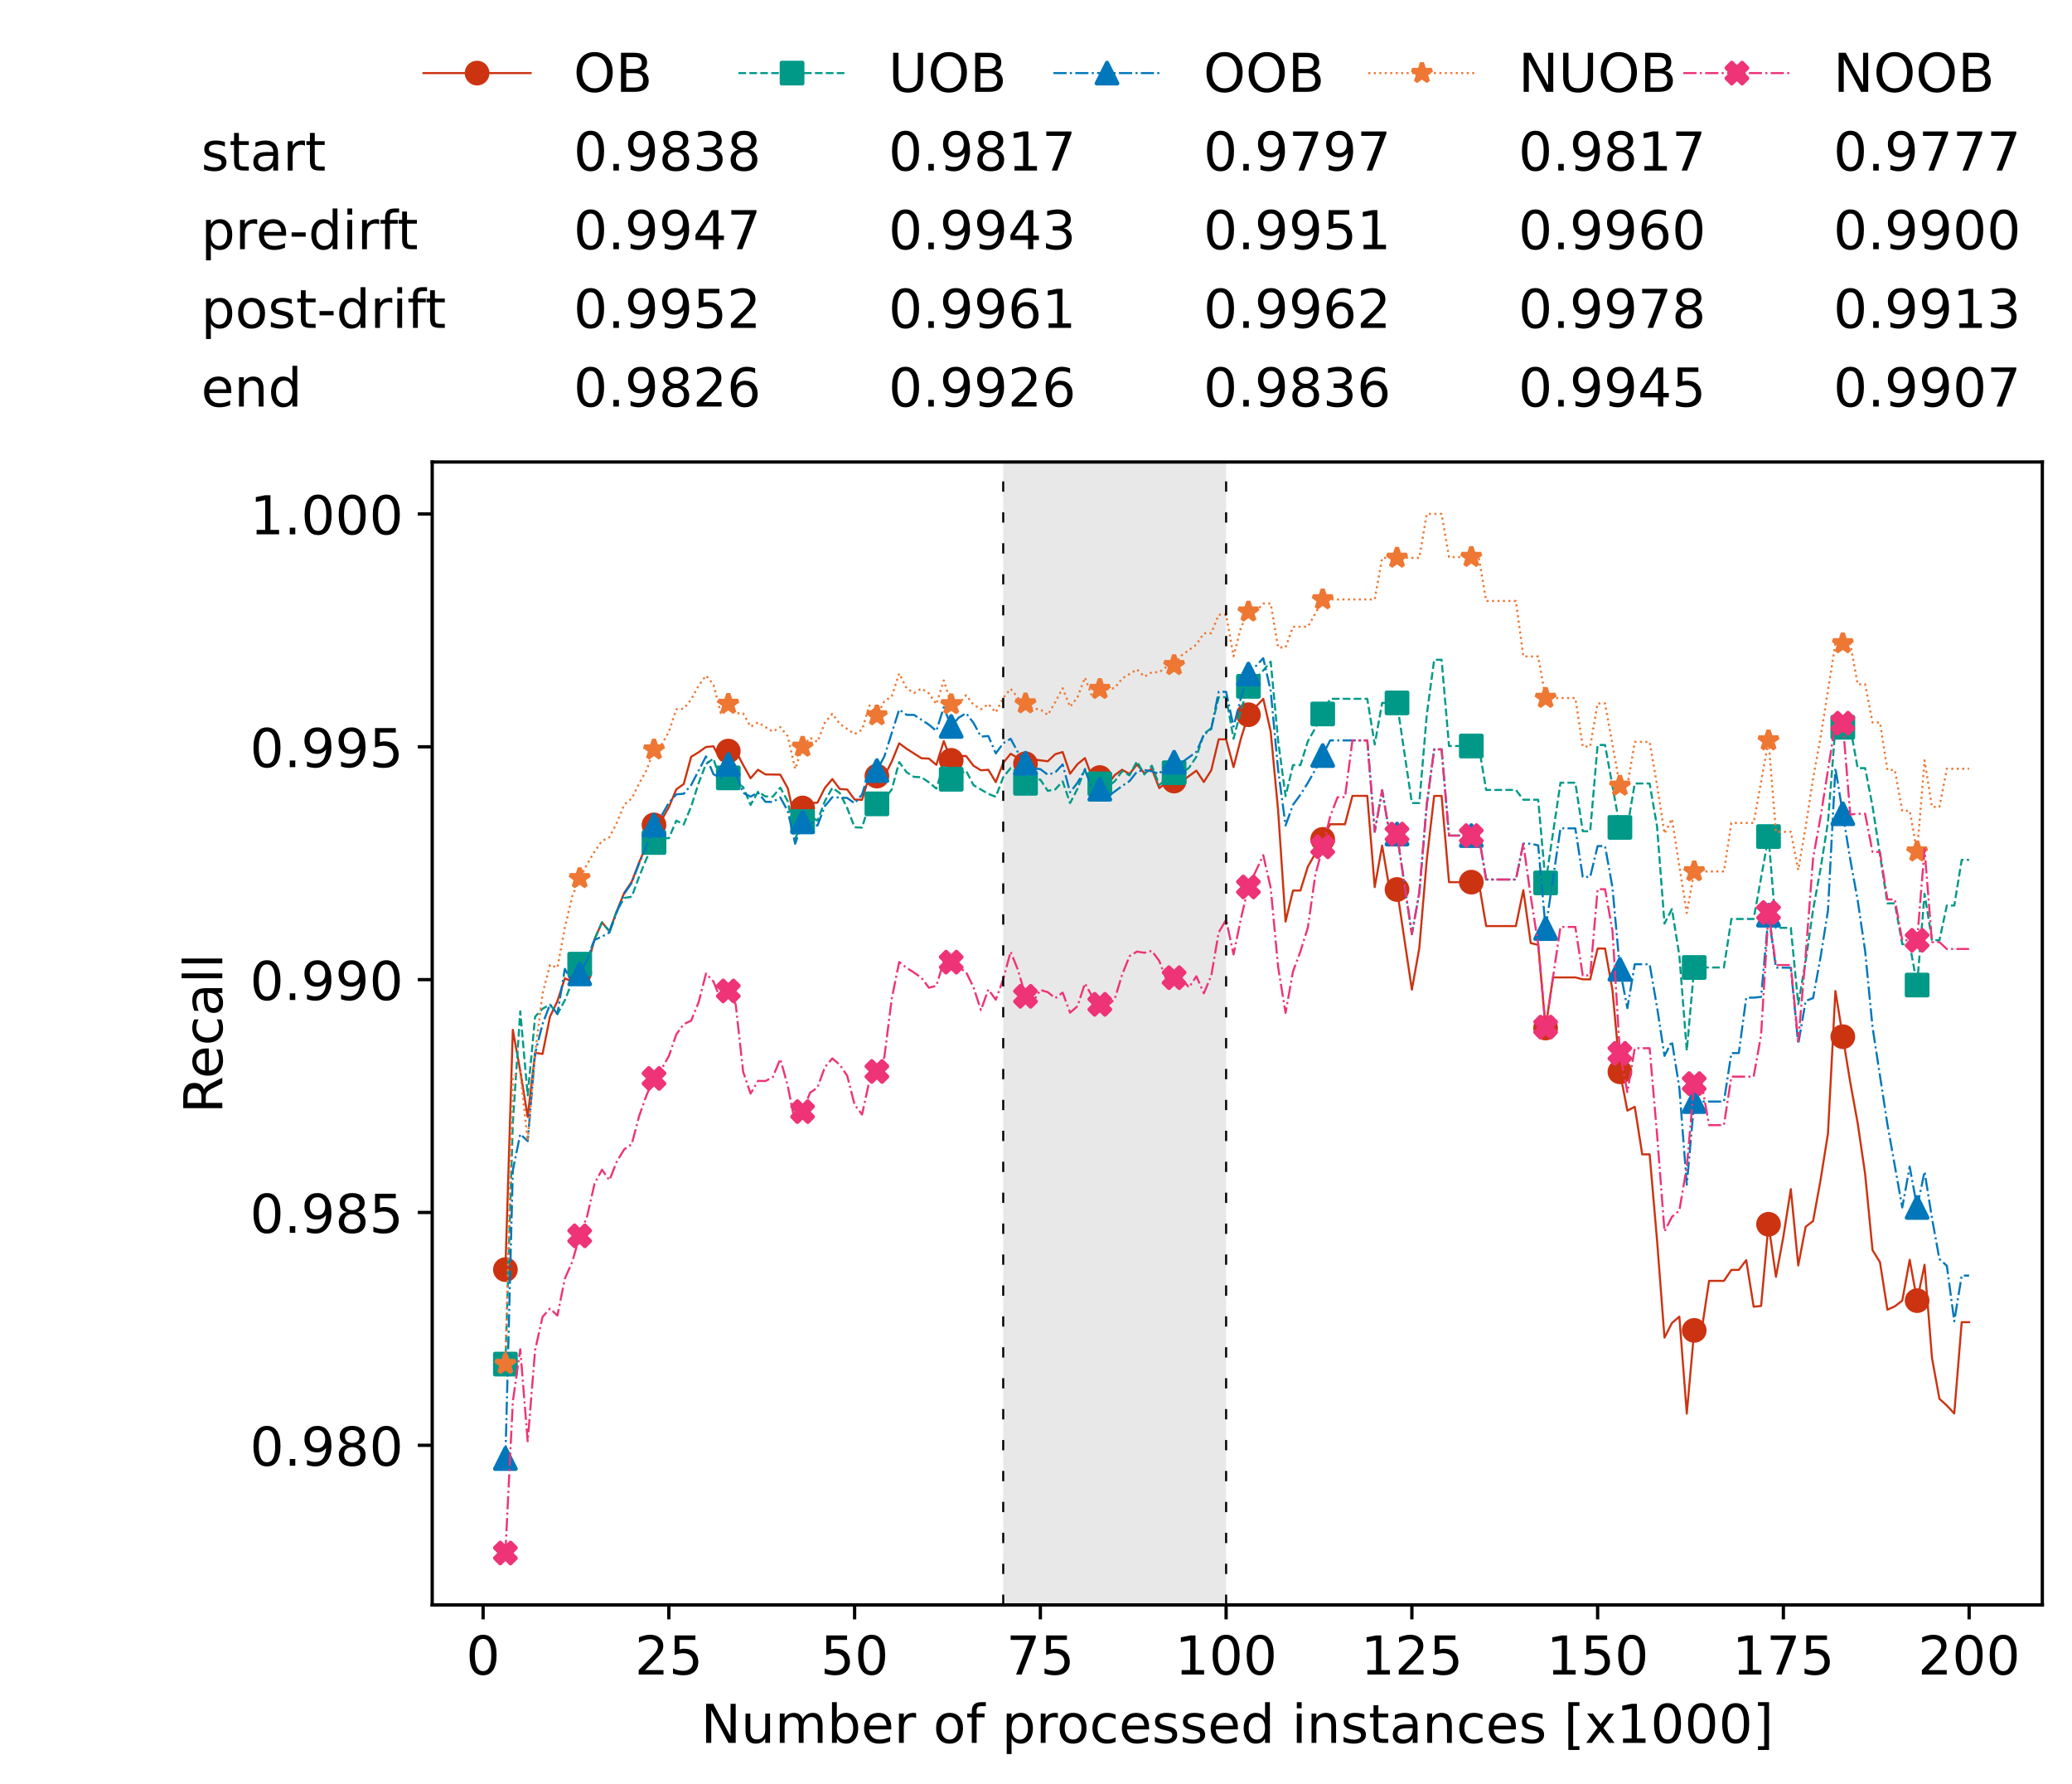 <?xml version="1.0" encoding="utf-8" standalone="no"?>
<!DOCTYPE svg PUBLIC "-//W3C//DTD SVG 1.1//EN"
  "http://www.w3.org/Graphics/SVG/1.1/DTD/svg11.dtd">
<!-- Created with matplotlib (https://matplotlib.org/) -->
<svg height="432.615pt" version="1.1" viewBox="0 0 502.65 432.615" width="502.65pt" xmlns="http://www.w3.org/2000/svg" xmlns:xlink="http://www.w3.org/1999/xlink">
 <defs>
  <style type="text/css">*{stroke-linecap:butt;stroke-linejoin:round;}</style>
 </defs>
 <g id="figure_1">
  <g id="patch_1">
   <path d="M 0 432.615 
L 502.65 432.615 
L 502.65 0 
L 0 0 
z
" style="fill:#ffffff;"/>
  </g>
  <g id="axes_1">
   <g id="patch_2">
    <path d="M 104.85 389.252 
L 495.45 389.252 
L 495.45 112.052 
L 104.85 112.052 
z
" style="fill:#ffffff;"/>
   </g>
   <g id="patch_3">
    <path clip-path="url(#pc82dd0ee1e)" d="M 297.446 389.252 
L 297.446 112.052 
L 243.372 112.052 
L 243.372 389.252 
z
" style="fill:#d3d3d3;opacity:0.5;"/>
   </g>
   <g id="matplotlib.axis_1">
    <g id="xtick_1">
     <g id="line2d_1">
      <defs>
       <path d="M 0 0 
L 0 3.5 
" id="mf8ba7ea768" style="stroke:#000000;stroke-width:0.8;"/>
      </defs>
      <g>
       <use style="stroke:#000000;stroke-width:0.8;" x="117.197" xlink:href="#mf8ba7ea768" y="389.252"/>
      </g>
     </g>
     <g id="text_1">
      <!-- 0 -->
      <g transform="translate(113.061 406.13)scale(0.13 -0.13)">
       <defs>
        <path d="M 31.781 66.406 
Q 24.172 66.406 20.328 58.906 
Q 16.5 51.422 16.5 36.375 
Q 16.5 21.391 20.328 13.891 
Q 24.172 6.391 31.781 6.391 
Q 39.453 6.391 43.281 13.891 
Q 47.125 21.391 47.125 36.375 
Q 47.125 51.422 43.281 58.906 
Q 39.453 66.406 31.781 66.406 
z
M 31.781 74.219 
Q 44.047 74.219 50.516 64.516 
Q 56.984 54.828 56.984 36.375 
Q 56.984 17.969 50.516 8.266 
Q 44.047 -1.422 31.781 -1.422 
Q 19.531 -1.422 13.062 8.266 
Q 6.594 17.969 6.594 36.375 
Q 6.594 54.828 13.062 64.516 
Q 19.531 74.219 31.781 74.219 
z
" id="DejaVuSans-48"/>
       </defs>
       <use xlink:href="#DejaVuSans-48"/>
      </g>
     </g>
    </g>
    <g id="xtick_2">
     <g id="line2d_2">
      <g>
       <use style="stroke:#000000;stroke-width:0.8;" x="162.259" xlink:href="#mf8ba7ea768" y="389.252"/>
      </g>
     </g>
     <g id="text_2">
      <!-- 25 -->
      <g transform="translate(153.988 406.13)scale(0.13 -0.13)">
       <defs>
        <path d="M 19.188 8.297 
L 53.609 8.297 
L 53.609 0 
L 7.328 0 
L 7.328 8.297 
Q 12.938 14.109 22.625 23.891 
Q 32.328 33.688 34.812 36.531 
Q 39.547 41.844 41.422 45.531 
Q 43.312 49.219 43.312 52.781 
Q 43.312 58.594 39.234 62.25 
Q 35.156 65.922 28.609 65.922 
Q 23.969 65.922 18.812 64.312 
Q 13.672 62.703 7.812 59.422 
L 7.812 69.391 
Q 13.766 71.781 18.938 73 
Q 24.125 74.219 28.422 74.219 
Q 39.75 74.219 46.484 68.547 
Q 53.219 62.891 53.219 53.422 
Q 53.219 48.922 51.531 44.891 
Q 49.859 40.875 45.406 35.406 
Q 44.188 33.984 37.641 27.219 
Q 31.109 20.453 19.188 8.297 
z
" id="DejaVuSans-50"/>
        <path d="M 10.797 72.906 
L 49.516 72.906 
L 49.516 64.594 
L 19.828 64.594 
L 19.828 46.734 
Q 21.969 47.469 24.109 47.828 
Q 26.266 48.188 28.422 48.188 
Q 40.625 48.188 47.75 41.5 
Q 54.891 34.812 54.891 23.391 
Q 54.891 11.625 47.562 5.094 
Q 40.234 -1.422 26.906 -1.422 
Q 22.312 -1.422 17.547 -0.641 
Q 12.797 0.141 7.719 1.703 
L 7.719 11.625 
Q 12.109 9.234 16.797 8.062 
Q 21.484 6.891 26.703 6.891 
Q 35.156 6.891 40.078 11.328 
Q 45.016 15.766 45.016 23.391 
Q 45.016 31 40.078 35.438 
Q 35.156 39.891 26.703 39.891 
Q 22.75 39.891 18.812 39.016 
Q 14.891 38.141 10.797 36.281 
z
" id="DejaVuSans-53"/>
       </defs>
       <use xlink:href="#DejaVuSans-50"/>
       <use x="63.623" xlink:href="#DejaVuSans-53"/>
      </g>
     </g>
    </g>
    <g id="xtick_3">
     <g id="line2d_3">
      <g>
       <use style="stroke:#000000;stroke-width:0.8;" x="207.322" xlink:href="#mf8ba7ea768" y="389.252"/>
      </g>
     </g>
     <g id="text_3">
      <!-- 50 -->
      <g transform="translate(199.05 406.13)scale(0.13 -0.13)">
       <use xlink:href="#DejaVuSans-53"/>
       <use x="63.623" xlink:href="#DejaVuSans-48"/>
      </g>
     </g>
    </g>
    <g id="xtick_4">
     <g id="line2d_4">
      <g>
       <use style="stroke:#000000;stroke-width:0.8;" x="252.384" xlink:href="#mf8ba7ea768" y="389.252"/>
      </g>
     </g>
     <g id="text_4">
      <!-- 75 -->
      <g transform="translate(244.113 406.13)scale(0.13 -0.13)">
       <defs>
        <path d="M 8.203 72.906 
L 55.078 72.906 
L 55.078 68.703 
L 28.609 0 
L 18.312 0 
L 43.219 64.594 
L 8.203 64.594 
z
" id="DejaVuSans-55"/>
       </defs>
       <use xlink:href="#DejaVuSans-55"/>
       <use x="63.623" xlink:href="#DejaVuSans-53"/>
      </g>
     </g>
    </g>
    <g id="xtick_5">
     <g id="line2d_5">
      <g>
       <use style="stroke:#000000;stroke-width:0.8;" x="297.446" xlink:href="#mf8ba7ea768" y="389.252"/>
      </g>
     </g>
     <g id="text_5">
      <!-- 100 -->
      <g transform="translate(285.039 406.13)scale(0.13 -0.13)">
       <defs>
        <path d="M 12.406 8.297 
L 28.516 8.297 
L 28.516 63.922 
L 10.984 60.406 
L 10.984 69.391 
L 28.422 72.906 
L 38.281 72.906 
L 38.281 8.297 
L 54.391 8.297 
L 54.391 0 
L 12.406 0 
z
" id="DejaVuSans-49"/>
       </defs>
       <use xlink:href="#DejaVuSans-49"/>
       <use x="63.623" xlink:href="#DejaVuSans-48"/>
       <use x="127.246" xlink:href="#DejaVuSans-48"/>
      </g>
     </g>
    </g>
    <g id="xtick_6">
     <g id="line2d_6">
      <g>
       <use style="stroke:#000000;stroke-width:0.8;" x="342.509" xlink:href="#mf8ba7ea768" y="389.252"/>
      </g>
     </g>
     <g id="text_6">
      <!-- 125 -->
      <g transform="translate(330.102 406.13)scale(0.13 -0.13)">
       <use xlink:href="#DejaVuSans-49"/>
       <use x="63.623" xlink:href="#DejaVuSans-50"/>
       <use x="127.246" xlink:href="#DejaVuSans-53"/>
      </g>
     </g>
    </g>
    <g id="xtick_7">
     <g id="line2d_7">
      <g>
       <use style="stroke:#000000;stroke-width:0.8;" x="387.571" xlink:href="#mf8ba7ea768" y="389.252"/>
      </g>
     </g>
     <g id="text_7">
      <!-- 150 -->
      <g transform="translate(375.164 406.13)scale(0.13 -0.13)">
       <use xlink:href="#DejaVuSans-49"/>
       <use x="63.623" xlink:href="#DejaVuSans-53"/>
       <use x="127.246" xlink:href="#DejaVuSans-48"/>
      </g>
     </g>
    </g>
    <g id="xtick_8">
     <g id="line2d_8">
      <g>
       <use style="stroke:#000000;stroke-width:0.8;" x="432.633" xlink:href="#mf8ba7ea768" y="389.252"/>
      </g>
     </g>
     <g id="text_8">
      <!-- 175 -->
      <g transform="translate(420.226 406.13)scale(0.13 -0.13)">
       <use xlink:href="#DejaVuSans-49"/>
       <use x="63.623" xlink:href="#DejaVuSans-55"/>
       <use x="127.246" xlink:href="#DejaVuSans-53"/>
      </g>
     </g>
    </g>
    <g id="xtick_9">
     <g id="line2d_9">
      <g>
       <use style="stroke:#000000;stroke-width:0.8;" x="477.695" xlink:href="#mf8ba7ea768" y="389.252"/>
      </g>
     </g>
     <g id="text_9">
      <!-- 200 -->
      <g transform="translate(465.289 406.13)scale(0.13 -0.13)">
       <use xlink:href="#DejaVuSans-50"/>
       <use x="63.623" xlink:href="#DejaVuSans-48"/>
       <use x="127.246" xlink:href="#DejaVuSans-48"/>
      </g>
     </g>
    </g>
    <g id="text_10">
     <!-- Number of processed instances [x1000] -->
     <g transform="translate(170.025 422.711)scale(0.13 -0.13)">
      <defs>
       <path d="M 9.812 72.906 
L 23.094 72.906 
L 55.422 11.922 
L 55.422 72.906 
L 64.984 72.906 
L 64.984 0 
L 51.703 0 
L 19.391 60.984 
L 19.391 0 
L 9.812 0 
z
" id="DejaVuSans-78"/>
       <path d="M 8.5 21.578 
L 8.5 54.688 
L 17.484 54.688 
L 17.484 21.922 
Q 17.484 14.156 20.5 10.266 
Q 23.531 6.391 29.594 6.391 
Q 36.859 6.391 41.078 11.031 
Q 45.312 15.672 45.312 23.688 
L 45.312 54.688 
L 54.297 54.688 
L 54.297 0 
L 45.312 0 
L 45.312 8.406 
Q 42.047 3.422 37.719 1 
Q 33.406 -1.422 27.688 -1.422 
Q 18.266 -1.422 13.375 4.438 
Q 8.5 10.297 8.5 21.578 
z
M 31.109 56 
z
" id="DejaVuSans-117"/>
       <path d="M 52 44.188 
Q 55.375 50.25 60.062 53.125 
Q 64.75 56 71.094 56 
Q 79.641 56 84.281 50.016 
Q 88.922 44.047 88.922 33.016 
L 88.922 0 
L 79.891 0 
L 79.891 32.719 
Q 79.891 40.578 77.094 44.375 
Q 74.312 48.188 68.609 48.188 
Q 61.625 48.188 57.562 43.547 
Q 53.516 38.922 53.516 30.906 
L 53.516 0 
L 44.484 0 
L 44.484 32.719 
Q 44.484 40.625 41.703 44.406 
Q 38.922 48.188 33.109 48.188 
Q 26.219 48.188 22.156 43.531 
Q 18.109 38.875 18.109 30.906 
L 18.109 0 
L 9.078 0 
L 9.078 54.688 
L 18.109 54.688 
L 18.109 46.188 
Q 21.188 51.219 25.484 53.609 
Q 29.781 56 35.688 56 
Q 41.656 56 45.828 52.969 
Q 50 49.953 52 44.188 
z
" id="DejaVuSans-109"/>
       <path d="M 48.688 27.297 
Q 48.688 37.203 44.609 42.844 
Q 40.531 48.484 33.406 48.484 
Q 26.266 48.484 22.188 42.844 
Q 18.109 37.203 18.109 27.297 
Q 18.109 17.391 22.188 11.75 
Q 26.266 6.109 33.406 6.109 
Q 40.531 6.109 44.609 11.75 
Q 48.688 17.391 48.688 27.297 
z
M 18.109 46.391 
Q 20.953 51.266 25.266 53.625 
Q 29.594 56 35.594 56 
Q 45.562 56 51.781 48.094 
Q 58.016 40.188 58.016 27.297 
Q 58.016 14.406 51.781 6.484 
Q 45.562 -1.422 35.594 -1.422 
Q 29.594 -1.422 25.266 0.953 
Q 20.953 3.328 18.109 8.203 
L 18.109 0 
L 9.078 0 
L 9.078 75.984 
L 18.109 75.984 
z
" id="DejaVuSans-98"/>
       <path d="M 56.203 29.594 
L 56.203 25.203 
L 14.891 25.203 
Q 15.484 15.922 20.484 11.062 
Q 25.484 6.203 34.422 6.203 
Q 39.594 6.203 44.453 7.469 
Q 49.312 8.734 54.109 11.281 
L 54.109 2.781 
Q 49.266 0.734 44.188 -0.344 
Q 39.109 -1.422 33.891 -1.422 
Q 20.797 -1.422 13.156 6.188 
Q 5.516 13.812 5.516 26.812 
Q 5.516 40.234 12.766 48.109 
Q 20.016 56 32.328 56 
Q 43.359 56 49.781 48.891 
Q 56.203 41.797 56.203 29.594 
z
M 47.219 32.234 
Q 47.125 39.594 43.094 43.984 
Q 39.062 48.391 32.422 48.391 
Q 24.906 48.391 20.391 44.141 
Q 15.875 39.891 15.188 32.172 
z
" id="DejaVuSans-101"/>
       <path d="M 41.109 46.297 
Q 39.594 47.172 37.812 47.578 
Q 36.031 48 33.891 48 
Q 26.266 48 22.188 43.047 
Q 18.109 38.094 18.109 28.812 
L 18.109 0 
L 9.078 0 
L 9.078 54.688 
L 18.109 54.688 
L 18.109 46.188 
Q 20.953 51.172 25.484 53.578 
Q 30.031 56 36.531 56 
Q 37.453 56 38.578 55.875 
Q 39.703 55.766 41.062 55.516 
z
" id="DejaVuSans-114"/>
       <path id="DejaVuSans-32"/>
       <path d="M 30.609 48.391 
Q 23.391 48.391 19.188 42.75 
Q 14.984 37.109 14.984 27.297 
Q 14.984 17.484 19.156 11.844 
Q 23.344 6.203 30.609 6.203 
Q 37.797 6.203 41.984 11.859 
Q 46.188 17.531 46.188 27.297 
Q 46.188 37.016 41.984 42.703 
Q 37.797 48.391 30.609 48.391 
z
M 30.609 56 
Q 42.328 56 49.016 48.375 
Q 55.719 40.766 55.719 27.297 
Q 55.719 13.875 49.016 6.219 
Q 42.328 -1.422 30.609 -1.422 
Q 18.844 -1.422 12.172 6.219 
Q 5.516 13.875 5.516 27.297 
Q 5.516 40.766 12.172 48.375 
Q 18.844 56 30.609 56 
z
" id="DejaVuSans-111"/>
       <path d="M 37.109 75.984 
L 37.109 68.5 
L 28.516 68.5 
Q 23.688 68.5 21.797 66.547 
Q 19.922 64.594 19.922 59.516 
L 19.922 54.688 
L 34.719 54.688 
L 34.719 47.703 
L 19.922 47.703 
L 19.922 0 
L 10.891 0 
L 10.891 47.703 
L 2.297 47.703 
L 2.297 54.688 
L 10.891 54.688 
L 10.891 58.5 
Q 10.891 67.625 15.141 71.797 
Q 19.391 75.984 28.609 75.984 
z
" id="DejaVuSans-102"/>
       <path d="M 18.109 8.203 
L 18.109 -20.797 
L 9.078 -20.797 
L 9.078 54.688 
L 18.109 54.688 
L 18.109 46.391 
Q 20.953 51.266 25.266 53.625 
Q 29.594 56 35.594 56 
Q 45.562 56 51.781 48.094 
Q 58.016 40.188 58.016 27.297 
Q 58.016 14.406 51.781 6.484 
Q 45.562 -1.422 35.594 -1.422 
Q 29.594 -1.422 25.266 0.953 
Q 20.953 3.328 18.109 8.203 
z
M 48.688 27.297 
Q 48.688 37.203 44.609 42.844 
Q 40.531 48.484 33.406 48.484 
Q 26.266 48.484 22.188 42.844 
Q 18.109 37.203 18.109 27.297 
Q 18.109 17.391 22.188 11.75 
Q 26.266 6.109 33.406 6.109 
Q 40.531 6.109 44.609 11.75 
Q 48.688 17.391 48.688 27.297 
z
" id="DejaVuSans-112"/>
       <path d="M 48.781 52.594 
L 48.781 44.188 
Q 44.969 46.297 41.141 47.344 
Q 37.312 48.391 33.406 48.391 
Q 24.656 48.391 19.812 42.844 
Q 14.984 37.312 14.984 27.297 
Q 14.984 17.281 19.812 11.734 
Q 24.656 6.203 33.406 6.203 
Q 37.312 6.203 41.141 7.25 
Q 44.969 8.297 48.781 10.406 
L 48.781 2.094 
Q 45.016 0.344 40.984 -0.531 
Q 36.969 -1.422 32.422 -1.422 
Q 20.062 -1.422 12.781 6.344 
Q 5.516 14.109 5.516 27.297 
Q 5.516 40.672 12.859 48.328 
Q 20.219 56 33.016 56 
Q 37.156 56 41.109 55.141 
Q 45.062 54.297 48.781 52.594 
z
" id="DejaVuSans-99"/>
       <path d="M 44.281 53.078 
L 44.281 44.578 
Q 40.484 46.531 36.375 47.5 
Q 32.281 48.484 27.875 48.484 
Q 21.188 48.484 17.844 46.438 
Q 14.5 44.391 14.5 40.281 
Q 14.5 37.156 16.891 35.375 
Q 19.281 33.594 26.516 31.984 
L 29.594 31.297 
Q 39.156 29.25 43.188 25.516 
Q 47.219 21.781 47.219 15.094 
Q 47.219 7.469 41.188 3.016 
Q 35.156 -1.422 24.609 -1.422 
Q 20.219 -1.422 15.453 -0.562 
Q 10.688 0.297 5.422 2 
L 5.422 11.281 
Q 10.406 8.688 15.234 7.391 
Q 20.062 6.109 24.812 6.109 
Q 31.156 6.109 34.562 8.281 
Q 37.984 10.453 37.984 14.406 
Q 37.984 18.062 35.516 20.016 
Q 33.062 21.969 24.703 23.781 
L 21.578 24.516 
Q 13.234 26.266 9.516 29.906 
Q 5.812 33.547 5.812 39.891 
Q 5.812 47.609 11.281 51.797 
Q 16.75 56 26.812 56 
Q 31.781 56 36.172 55.266 
Q 40.578 54.547 44.281 53.078 
z
" id="DejaVuSans-115"/>
       <path d="M 45.406 46.391 
L 45.406 75.984 
L 54.391 75.984 
L 54.391 0 
L 45.406 0 
L 45.406 8.203 
Q 42.578 3.328 38.25 0.953 
Q 33.938 -1.422 27.875 -1.422 
Q 17.969 -1.422 11.734 6.484 
Q 5.516 14.406 5.516 27.297 
Q 5.516 40.188 11.734 48.094 
Q 17.969 56 27.875 56 
Q 33.938 56 38.25 53.625 
Q 42.578 51.266 45.406 46.391 
z
M 14.797 27.297 
Q 14.797 17.391 18.875 11.75 
Q 22.953 6.109 30.078 6.109 
Q 37.203 6.109 41.297 11.75 
Q 45.406 17.391 45.406 27.297 
Q 45.406 37.203 41.297 42.844 
Q 37.203 48.484 30.078 48.484 
Q 22.953 48.484 18.875 42.844 
Q 14.797 37.203 14.797 27.297 
z
" id="DejaVuSans-100"/>
       <path d="M 9.422 54.688 
L 18.406 54.688 
L 18.406 0 
L 9.422 0 
z
M 9.422 75.984 
L 18.406 75.984 
L 18.406 64.594 
L 9.422 64.594 
z
" id="DejaVuSans-105"/>
       <path d="M 54.891 33.016 
L 54.891 0 
L 45.906 0 
L 45.906 32.719 
Q 45.906 40.484 42.875 44.328 
Q 39.844 48.188 33.797 48.188 
Q 26.516 48.188 22.312 43.547 
Q 18.109 38.922 18.109 30.906 
L 18.109 0 
L 9.078 0 
L 9.078 54.688 
L 18.109 54.688 
L 18.109 46.188 
Q 21.344 51.125 25.703 53.562 
Q 30.078 56 35.797 56 
Q 45.219 56 50.047 50.172 
Q 54.891 44.344 54.891 33.016 
z
" id="DejaVuSans-110"/>
       <path d="M 18.312 70.219 
L 18.312 54.688 
L 36.812 54.688 
L 36.812 47.703 
L 18.312 47.703 
L 18.312 18.016 
Q 18.312 11.328 20.141 9.422 
Q 21.969 7.516 27.594 7.516 
L 36.812 7.516 
L 36.812 0 
L 27.594 0 
Q 17.188 0 13.234 3.875 
Q 9.281 7.766 9.281 18.016 
L 9.281 47.703 
L 2.688 47.703 
L 2.688 54.688 
L 9.281 54.688 
L 9.281 70.219 
z
" id="DejaVuSans-116"/>
       <path d="M 34.281 27.484 
Q 23.391 27.484 19.188 25 
Q 14.984 22.516 14.984 16.5 
Q 14.984 11.719 18.141 8.906 
Q 21.297 6.109 26.703 6.109 
Q 34.188 6.109 38.703 11.406 
Q 43.219 16.703 43.219 25.484 
L 43.219 27.484 
z
M 52.203 31.203 
L 52.203 0 
L 43.219 0 
L 43.219 8.297 
Q 40.141 3.328 35.547 0.953 
Q 30.953 -1.422 24.312 -1.422 
Q 15.922 -1.422 10.953 3.297 
Q 6 8.016 6 15.922 
Q 6 25.141 12.172 29.828 
Q 18.359 34.516 30.609 34.516 
L 43.219 34.516 
L 43.219 35.406 
Q 43.219 41.609 39.141 45 
Q 35.062 48.391 27.688 48.391 
Q 23 48.391 18.547 47.266 
Q 14.109 46.141 10.016 43.891 
L 10.016 52.203 
Q 14.938 54.109 19.578 55.047 
Q 24.219 56 28.609 56 
Q 40.484 56 46.344 49.844 
Q 52.203 43.703 52.203 31.203 
z
" id="DejaVuSans-97"/>
       <path d="M 8.594 75.984 
L 29.297 75.984 
L 29.297 69 
L 17.578 69 
L 17.578 -6.203 
L 29.297 -6.203 
L 29.297 -13.188 
L 8.594 -13.188 
z
" id="DejaVuSans-91"/>
       <path d="M 54.891 54.688 
L 35.109 28.078 
L 55.906 0 
L 45.312 0 
L 29.391 21.484 
L 13.484 0 
L 2.875 0 
L 24.125 28.609 
L 4.688 54.688 
L 15.281 54.688 
L 29.781 35.203 
L 44.281 54.688 
z
" id="DejaVuSans-120"/>
       <path d="M 30.422 75.984 
L 30.422 -13.188 
L 9.719 -13.188 
L 9.719 -6.203 
L 21.391 -6.203 
L 21.391 69 
L 9.719 69 
L 9.719 75.984 
z
" id="DejaVuSans-93"/>
      </defs>
      <use xlink:href="#DejaVuSans-78"/>
      <use x="74.805" xlink:href="#DejaVuSans-117"/>
      <use x="138.184" xlink:href="#DejaVuSans-109"/>
      <use x="235.596" xlink:href="#DejaVuSans-98"/>
      <use x="299.072" xlink:href="#DejaVuSans-101"/>
      <use x="360.596" xlink:href="#DejaVuSans-114"/>
      <use x="401.709" xlink:href="#DejaVuSans-32"/>
      <use x="433.496" xlink:href="#DejaVuSans-111"/>
      <use x="494.678" xlink:href="#DejaVuSans-102"/>
      <use x="529.883" xlink:href="#DejaVuSans-32"/>
      <use x="561.67" xlink:href="#DejaVuSans-112"/>
      <use x="625.146" xlink:href="#DejaVuSans-114"/>
      <use x="664.01" xlink:href="#DejaVuSans-111"/>
      <use x="725.191" xlink:href="#DejaVuSans-99"/>
      <use x="780.172" xlink:href="#DejaVuSans-101"/>
      <use x="841.695" xlink:href="#DejaVuSans-115"/>
      <use x="893.795" xlink:href="#DejaVuSans-115"/>
      <use x="945.895" xlink:href="#DejaVuSans-101"/>
      <use x="1007.418" xlink:href="#DejaVuSans-100"/>
      <use x="1070.895" xlink:href="#DejaVuSans-32"/>
      <use x="1102.682" xlink:href="#DejaVuSans-105"/>
      <use x="1130.465" xlink:href="#DejaVuSans-110"/>
      <use x="1193.844" xlink:href="#DejaVuSans-115"/>
      <use x="1245.943" xlink:href="#DejaVuSans-116"/>
      <use x="1285.152" xlink:href="#DejaVuSans-97"/>
      <use x="1346.432" xlink:href="#DejaVuSans-110"/>
      <use x="1409.811" xlink:href="#DejaVuSans-99"/>
      <use x="1464.791" xlink:href="#DejaVuSans-101"/>
      <use x="1526.314" xlink:href="#DejaVuSans-115"/>
      <use x="1578.414" xlink:href="#DejaVuSans-32"/>
      <use x="1610.201" xlink:href="#DejaVuSans-91"/>
      <use x="1649.215" xlink:href="#DejaVuSans-120"/>
      <use x="1708.395" xlink:href="#DejaVuSans-49"/>
      <use x="1772.018" xlink:href="#DejaVuSans-48"/>
      <use x="1835.641" xlink:href="#DejaVuSans-48"/>
      <use x="1899.264" xlink:href="#DejaVuSans-48"/>
      <use x="1962.887" xlink:href="#DejaVuSans-93"/>
     </g>
    </g>
   </g>
   <g id="matplotlib.axis_2">
    <g id="ytick_1">
     <g id="line2d_10">
      <defs>
       <path d="M 0 0 
L -3.5 0 
" id="md5129e4873" style="stroke:#000000;stroke-width:0.8;"/>
      </defs>
      <g>
       <use style="stroke:#000000;stroke-width:0.8;" x="104.85" xlink:href="#md5129e4873" y="350.535"/>
      </g>
     </g>
     <g id="text_11">
      <!-- 0.980 -->
      <g transform="translate(60.633 355.474)scale(0.13 -0.13)">
       <defs>
        <path d="M 10.688 12.406 
L 21 12.406 
L 21 0 
L 10.688 0 
z
" id="DejaVuSans-46"/>
        <path d="M 10.984 1.516 
L 10.984 10.5 
Q 14.703 8.734 18.5 7.812 
Q 22.312 6.891 25.984 6.891 
Q 35.75 6.891 40.891 13.453 
Q 46.047 20.016 46.781 33.406 
Q 43.953 29.203 39.594 26.953 
Q 35.25 24.703 29.984 24.703 
Q 19.047 24.703 12.672 31.312 
Q 6.297 37.938 6.297 49.422 
Q 6.297 60.641 12.938 67.422 
Q 19.578 74.219 30.609 74.219 
Q 43.266 74.219 49.922 64.516 
Q 56.594 54.828 56.594 36.375 
Q 56.594 19.141 48.406 8.859 
Q 40.234 -1.422 26.422 -1.422 
Q 22.703 -1.422 18.891 -0.688 
Q 15.094 0.047 10.984 1.516 
z
M 30.609 32.422 
Q 37.25 32.422 41.125 36.953 
Q 45.016 41.5 45.016 49.422 
Q 45.016 57.281 41.125 61.844 
Q 37.25 66.406 30.609 66.406 
Q 23.969 66.406 20.094 61.844 
Q 16.219 57.281 16.219 49.422 
Q 16.219 41.5 20.094 36.953 
Q 23.969 32.422 30.609 32.422 
z
" id="DejaVuSans-57"/>
        <path d="M 31.781 34.625 
Q 24.75 34.625 20.719 30.859 
Q 16.703 27.094 16.703 20.516 
Q 16.703 13.922 20.719 10.156 
Q 24.75 6.391 31.781 6.391 
Q 38.812 6.391 42.859 10.172 
Q 46.922 13.969 46.922 20.516 
Q 46.922 27.094 42.891 30.859 
Q 38.875 34.625 31.781 34.625 
z
M 21.922 38.812 
Q 15.578 40.375 12.031 44.719 
Q 8.5 49.078 8.5 55.328 
Q 8.5 64.062 14.719 69.141 
Q 20.953 74.219 31.781 74.219 
Q 42.672 74.219 48.875 69.141 
Q 55.078 64.062 55.078 55.328 
Q 55.078 49.078 51.531 44.719 
Q 48 40.375 41.703 38.812 
Q 48.828 37.156 52.797 32.312 
Q 56.781 27.484 56.781 20.516 
Q 56.781 9.906 50.312 4.234 
Q 43.844 -1.422 31.781 -1.422 
Q 19.734 -1.422 13.25 4.234 
Q 6.781 9.906 6.781 20.516 
Q 6.781 27.484 10.781 32.312 
Q 14.797 37.156 21.922 38.812 
z
M 18.312 54.391 
Q 18.312 48.734 21.844 45.562 
Q 25.391 42.391 31.781 42.391 
Q 38.141 42.391 41.719 45.562 
Q 45.312 48.734 45.312 54.391 
Q 45.312 60.062 41.719 63.234 
Q 38.141 66.406 31.781 66.406 
Q 25.391 66.406 21.844 63.234 
Q 18.312 60.062 18.312 54.391 
z
" id="DejaVuSans-56"/>
       </defs>
       <use xlink:href="#DejaVuSans-48"/>
       <use x="63.623" xlink:href="#DejaVuSans-46"/>
       <use x="95.41" xlink:href="#DejaVuSans-57"/>
       <use x="159.033" xlink:href="#DejaVuSans-56"/>
       <use x="222.656" xlink:href="#DejaVuSans-48"/>
      </g>
     </g>
    </g>
    <g id="ytick_2">
     <g id="line2d_11">
      <g>
       <use style="stroke:#000000;stroke-width:0.8;" x="104.85" xlink:href="#md5129e4873" y="294.065"/>
      </g>
     </g>
     <g id="text_12">
      <!-- 0.985 -->
      <g transform="translate(60.633 299.004)scale(0.13 -0.13)">
       <use xlink:href="#DejaVuSans-48"/>
       <use x="63.623" xlink:href="#DejaVuSans-46"/>
       <use x="95.41" xlink:href="#DejaVuSans-57"/>
       <use x="159.033" xlink:href="#DejaVuSans-56"/>
       <use x="222.656" xlink:href="#DejaVuSans-53"/>
      </g>
     </g>
    </g>
    <g id="ytick_3">
     <g id="line2d_12">
      <g>
       <use style="stroke:#000000;stroke-width:0.8;" x="104.85" xlink:href="#md5129e4873" y="237.594"/>
      </g>
     </g>
     <g id="text_13">
      <!-- 0.990 -->
      <g transform="translate(60.633 242.533)scale(0.13 -0.13)">
       <use xlink:href="#DejaVuSans-48"/>
       <use x="63.623" xlink:href="#DejaVuSans-46"/>
       <use x="95.41" xlink:href="#DejaVuSans-57"/>
       <use x="159.033" xlink:href="#DejaVuSans-57"/>
       <use x="222.656" xlink:href="#DejaVuSans-48"/>
      </g>
     </g>
    </g>
    <g id="ytick_4">
     <g id="line2d_13">
      <g>
       <use style="stroke:#000000;stroke-width:0.8;" x="104.85" xlink:href="#md5129e4873" y="181.123"/>
      </g>
     </g>
     <g id="text_14">
      <!-- 0.995 -->
      <g transform="translate(60.633 186.062)scale(0.13 -0.13)">
       <use xlink:href="#DejaVuSans-48"/>
       <use x="63.623" xlink:href="#DejaVuSans-46"/>
       <use x="95.41" xlink:href="#DejaVuSans-57"/>
       <use x="159.033" xlink:href="#DejaVuSans-57"/>
       <use x="222.656" xlink:href="#DejaVuSans-53"/>
      </g>
     </g>
    </g>
    <g id="ytick_5">
     <g id="line2d_14">
      <g>
       <use style="stroke:#000000;stroke-width:0.8;" x="104.85" xlink:href="#md5129e4873" y="124.652"/>
      </g>
     </g>
     <g id="text_15">
      <!-- 1.000 -->
      <g transform="translate(60.633 129.591)scale(0.13 -0.13)">
       <use xlink:href="#DejaVuSans-49"/>
       <use x="63.623" xlink:href="#DejaVuSans-46"/>
       <use x="95.41" xlink:href="#DejaVuSans-48"/>
       <use x="159.033" xlink:href="#DejaVuSans-48"/>
       <use x="222.656" xlink:href="#DejaVuSans-48"/>
      </g>
     </g>
    </g>
    <g id="text_16">
     <!-- Recall -->
     <g transform="translate(53.93 270.044)rotate(-90)scale(0.13 -0.13)">
      <defs>
       <path d="M 44.391 34.188 
Q 47.562 33.109 50.562 29.594 
Q 53.562 26.078 56.594 19.922 
L 66.609 0 
L 56 0 
L 46.688 18.703 
Q 43.062 26.031 39.672 28.422 
Q 36.281 30.812 30.422 30.812 
L 19.672 30.812 
L 19.672 0 
L 9.812 0 
L 9.812 72.906 
L 32.078 72.906 
Q 44.578 72.906 50.734 67.672 
Q 56.891 62.453 56.891 51.906 
Q 56.891 45.016 53.688 40.469 
Q 50.484 35.938 44.391 34.188 
z
M 19.672 64.797 
L 19.672 38.922 
L 32.078 38.922 
Q 39.203 38.922 42.844 42.219 
Q 46.484 45.516 46.484 51.906 
Q 46.484 58.297 42.844 61.547 
Q 39.203 64.797 32.078 64.797 
z
" id="DejaVuSans-82"/>
       <path d="M 9.422 75.984 
L 18.406 75.984 
L 18.406 0 
L 9.422 0 
z
" id="DejaVuSans-108"/>
      </defs>
      <use xlink:href="#DejaVuSans-82"/>
      <use x="64.982" xlink:href="#DejaVuSans-101"/>
      <use x="126.506" xlink:href="#DejaVuSans-99"/>
      <use x="181.486" xlink:href="#DejaVuSans-97"/>
      <use x="242.766" xlink:href="#DejaVuSans-108"/>
      <use x="270.549" xlink:href="#DejaVuSans-108"/>
     </g>
    </g>
   </g>
   <g id="line2d_15"/>
   <g id="line2d_16"/>
   <g id="line2d_17"/>
   <g id="line2d_18"/>
   <g id="line2d_19"/>
   <g id="line2d_20">
    <path clip-path="url(#pc82dd0ee1e)" d="M 122.605 307.925 
L 124.407 249.769 
L 126.21 259.736 
L 128.012 270.872 
L 129.815 255.346 
L 131.617 255.622 
L 133.419 246.593 
L 135.222 242.805 
L 137.024 237.282 
L 138.827 238.06 
L 140.629 235.899 
L 142.432 234.504 
L 144.234 227.785 
L 146.037 223.704 
L 147.839 225.873 
L 149.642 220.931 
L 151.444 216.525 
L 153.247 213.868 
L 155.049 209.172 
L 156.852 204.946 
L 158.654 200.069 
L 160.457 198.944 
L 162.259 195.756 
L 164.062 191.442 
L 165.864 190.159 
L 167.667 183.542 
L 169.469 182.458 
L 171.272 181.166 
L 173.074 181.014 
L 174.877 184.367 
L 176.679 182.162 
L 178.482 182.027 
L 180.284 185.541 
L 182.087 188.755 
L 183.889 186.694 
L 185.692 187.827 
L 189.297 187.879 
L 191.099 191.162 
L 192.902 199.115 
L 194.704 195.963 
L 196.507 194.793 
L 198.309 194.668 
L 200.112 191.097 
L 201.914 188.95 
L 203.717 191.358 
L 205.519 191.477 
L 207.322 193.915 
L 209.124 193.986 
L 210.927 188.092 
L 214.532 188.256 
L 216.334 184.708 
L 218.137 180.275 
L 219.939 181.603 
L 223.544 183.901 
L 225.347 183.988 
L 227.149 185.501 
L 228.952 179.745 
L 230.754 184.409 
L 232.557 183.355 
L 234.359 183.355 
L 236.162 185.716 
L 237.964 186.823 
L 239.767 186.697 
L 241.569 189.692 
L 243.372 185.033 
L 245.174 182.809 
L 246.976 183.876 
L 248.779 185.236 
L 250.581 184.175 
L 254.186 184.635 
L 255.989 182.921 
L 257.791 182.391 
L 259.594 187.646 
L 261.396 185.327 
L 263.199 183.863 
L 265.001 188.659 
L 266.804 188.584 
L 268.606 190.461 
L 270.409 188.004 
L 272.211 186.686 
L 274.014 187.702 
L 275.816 185.42 
L 277.619 187.53 
L 279.421 186.462 
L 281.224 191.136 
L 283.026 189.764 
L 284.829 189.434 
L 286.631 189.542 
L 290.236 186.91 
L 292.039 189.665 
L 293.841 186.82 
L 295.644 179.311 
L 297.446 179.311 
L 299.249 186.063 
L 301.051 179.07 
L 302.854 173.346 
L 306.459 169.489 
L 308.261 177.434 
L 310.064 196.621 
L 311.866 223.512 
L 313.669 215.982 
L 315.471 215.982 
L 317.274 210.19 
L 319.076 207.018 
L 322.681 199.907 
L 326.286 199.907 
L 328.089 193.021 
L 331.694 193.021 
L 333.496 215.166 
L 335.299 205.082 
L 337.101 215.737 
L 338.904 215.737 
L 342.509 240.028 
L 344.311 229.944 
L 346.114 208.634 
L 347.916 193.038 
L 349.719 193.038 
L 351.521 213.953 
L 358.731 213.953 
L 360.533 224.608 
L 367.743 224.608 
L 369.546 215.908 
L 371.348 228.742 
L 373.151 229.16 
L 374.953 249.328 
L 376.756 237.052 
L 382.163 237.052 
L 383.966 237.522 
L 385.768 237.522 
L 387.571 230.053 
L 389.373 230.053 
L 391.176 240.137 
L 392.978 259.951 
L 394.781 269.363 
L 396.583 268.444 
L 398.386 279.969 
L 400.188 279.969 
L 401.991 300.884 
L 403.793 324.414 
L 405.596 320.876 
L 407.398 319.335 
L 409.201 342.837 
L 411.003 322.669 
L 412.806 322.669 
L 414.608 310.653 
L 418.213 310.653 
L 420.016 307.997 
L 421.818 307.997 
L 423.621 305.624 
L 425.423 316.918 
L 427.226 316.741 
L 429.028 296.927 
L 430.831 309.661 
L 432.633 299.924 
L 434.436 288.4 
L 436.238 306.915 
L 438.041 297.524 
L 439.843 296.14 
L 441.646 286.233 
L 443.448 274.939 
L 445.251 240.365 
L 448.856 262.51 
L 450.658 272.417 
L 452.461 284.694 
L 454.263 303.209 
L 456.066 306.116 
L 457.868 317.64 
L 459.671 316.835 
L 461.473 315.448 
L 463.276 305.541 
L 465.078 315.448 
L 466.881 306.748 
L 468.683 329.336 
L 470.485 339.244 
L 472.288 340.897 
L 474.09 342.817 
L 475.893 320.672 
L 477.695 320.672 
L 477.695 320.672 
" style="fill:none;stroke:#cc3311;stroke-linecap:square;stroke-width:0.5;"/>
    <defs>
     <path d="M 0 2.5 
C 0.663 2.5 1.299 2.237 1.768 1.768 
C 2.237 1.299 2.5 0.663 2.5 0 
C 2.5 -0.663 2.237 -1.299 1.768 -1.768 
C 1.299 -2.237 0.663 -2.5 0 -2.5 
C -0.663 -2.5 -1.299 -2.237 -1.768 -1.768 
C -2.237 -1.299 -2.5 -0.663 -2.5 0 
C -2.5 0.663 -2.237 1.299 -1.768 1.768 
C -1.299 2.237 -0.663 2.5 0 2.5 
z
" id="m43222d2f04" style="stroke:#cc3311;"/>
    </defs>
    <g clip-path="url(#pc82dd0ee1e)">
     <use style="fill:#cc3311;stroke:#cc3311;" x="122.605" xlink:href="#m43222d2f04" y="307.925"/>
     <use style="fill:#cc3311;stroke:#cc3311;" x="140.629" xlink:href="#m43222d2f04" y="235.899"/>
     <use style="fill:#cc3311;stroke:#cc3311;" x="158.654" xlink:href="#m43222d2f04" y="200.069"/>
     <use style="fill:#cc3311;stroke:#cc3311;" x="176.679" xlink:href="#m43222d2f04" y="182.162"/>
     <use style="fill:#cc3311;stroke:#cc3311;" x="194.704" xlink:href="#m43222d2f04" y="195.963"/>
     <use style="fill:#cc3311;stroke:#cc3311;" x="212.729" xlink:href="#m43222d2f04" y="188.228"/>
     <use style="fill:#cc3311;stroke:#cc3311;" x="230.754" xlink:href="#m43222d2f04" y="184.409"/>
     <use style="fill:#cc3311;stroke:#cc3311;" x="248.779" xlink:href="#m43222d2f04" y="185.236"/>
     <use style="fill:#cc3311;stroke:#cc3311;" x="266.804" xlink:href="#m43222d2f04" y="188.584"/>
     <use style="fill:#cc3311;stroke:#cc3311;" x="284.829" xlink:href="#m43222d2f04" y="189.434"/>
     <use style="fill:#cc3311;stroke:#cc3311;" x="302.854" xlink:href="#m43222d2f04" y="173.346"/>
     <use style="fill:#cc3311;stroke:#cc3311;" x="320.879" xlink:href="#m43222d2f04" y="203.574"/>
     <use style="fill:#cc3311;stroke:#cc3311;" x="338.904" xlink:href="#m43222d2f04" y="215.737"/>
     <use style="fill:#cc3311;stroke:#cc3311;" x="356.928" xlink:href="#m43222d2f04" y="213.953"/>
     <use style="fill:#cc3311;stroke:#cc3311;" x="374.953" xlink:href="#m43222d2f04" y="249.328"/>
     <use style="fill:#cc3311;stroke:#cc3311;" x="392.978" xlink:href="#m43222d2f04" y="259.951"/>
     <use style="fill:#cc3311;stroke:#cc3311;" x="411.003" xlink:href="#m43222d2f04" y="322.669"/>
     <use style="fill:#cc3311;stroke:#cc3311;" x="429.028" xlink:href="#m43222d2f04" y="296.927"/>
     <use style="fill:#cc3311;stroke:#cc3311;" x="447.053" xlink:href="#m43222d2f04" y="251.437"/>
     <use style="fill:#cc3311;stroke:#cc3311;" x="465.078" xlink:href="#m43222d2f04" y="315.448"/>
    </g>
   </g>
   <g id="line2d_21"/>
   <g id="line2d_22"/>
   <g id="line2d_23"/>
   <g id="line2d_24"/>
   <g id="line2d_25">
    <path clip-path="url(#pc82dd0ee1e)" d="M 122.605 330.834 
L 124.407 272.384 
L 126.21 245.285 
L 128.012 265.648 
L 129.815 246.594 
L 131.617 244.652 
L 133.419 243.644 
L 135.222 245.952 
L 137.024 242.615 
L 138.827 238.043 
L 140.629 233.846 
L 142.432 232.623 
L 144.234 227.778 
L 146.037 223.698 
L 147.839 225.867 
L 149.642 220.925 
L 151.444 217.779 
L 153.247 217.498 
L 155.049 212.611 
L 156.852 208.213 
L 158.654 204.333 
L 160.457 203.204 
L 162.259 203.305 
L 164.062 199.034 
L 165.864 199.969 
L 167.667 195.602 
L 169.469 189.955 
L 171.272 185.275 
L 173.074 183.982 
L 174.877 189.743 
L 176.679 188.659 
L 178.482 189.672 
L 180.284 190.901 
L 182.087 195.218 
L 183.889 192.027 
L 185.692 193.161 
L 187.494 193.202 
L 189.297 191.031 
L 191.099 194.314 
L 192.902 203.404 
L 194.704 199.243 
L 196.507 198.015 
L 198.309 199.03 
L 200.112 194.293 
L 201.914 191.072 
L 203.717 192.333 
L 205.519 195.968 
L 207.322 200.648 
L 209.124 200.719 
L 210.927 194.825 
L 212.729 194.961 
L 214.532 193.841 
L 216.334 191.453 
L 218.137 184.835 
L 219.939 187.293 
L 221.742 188.427 
L 223.544 188.5 
L 225.347 189.747 
L 227.149 191.26 
L 228.952 185.466 
L 230.754 188.996 
L 232.557 188.023 
L 234.359 186.913 
L 236.162 190.427 
L 239.767 192.548 
L 241.569 193.248 
L 243.372 188.511 
L 245.174 186.287 
L 246.976 187.354 
L 248.779 189.971 
L 250.581 188.911 
L 252.384 189.101 
L 254.186 191.803 
L 255.989 191.467 
L 257.791 189.514 
L 259.594 194.769 
L 261.396 191.291 
L 263.199 186.495 
L 265.001 190.192 
L 266.804 190.118 
L 268.606 190.86 
L 270.409 189.513 
L 272.211 187.042 
L 274.014 188.058 
L 275.816 184.635 
L 277.619 187.829 
L 279.421 185.694 
L 281.224 190.368 
L 283.026 188.996 
L 284.829 187.408 
L 286.631 187.516 
L 288.434 186.235 
L 290.236 183.533 
L 292.039 178.024 
L 293.841 176.602 
L 295.644 169.092 
L 297.446 169.092 
L 299.249 179.176 
L 301.051 172.183 
L 302.854 166.46 
L 306.459 162.602 
L 308.261 160.463 
L 310.064 179.65 
L 311.866 193.095 
L 313.669 185.566 
L 315.471 185.566 
L 317.274 179.774 
L 319.076 176.601 
L 322.681 169.491 
L 331.694 169.491 
L 333.496 180.564 
L 335.299 170.48 
L 338.904 170.48 
L 342.509 194.771 
L 344.311 194.771 
L 346.114 173.461 
L 347.916 160.016 
L 349.719 160.016 
L 351.521 180.931 
L 358.731 180.931 
L 360.533 191.586 
L 367.743 191.586 
L 369.546 193.959 
L 373.151 193.959 
L 374.953 214.127 
L 378.558 189.835 
L 382.163 189.835 
L 383.966 201.6 
L 385.768 201.6 
L 387.571 180.685 
L 389.373 180.685 
L 392.978 200.676 
L 394.781 200.676 
L 396.583 190.021 
L 400.188 190.021 
L 401.991 200.479 
L 403.793 224.009 
L 405.596 220.47 
L 407.398 231.765 
L 409.201 254.814 
L 411.003 234.646 
L 418.213 234.646 
L 420.016 222.881 
L 425.423 222.881 
L 429.028 202.89 
L 430.831 225.035 
L 434.436 225.035 
L 436.238 243.55 
L 438.041 233.093 
L 439.843 220.636 
L 441.646 210.729 
L 443.448 199.434 
L 445.251 176.385 
L 448.856 176.385 
L 450.658 186.292 
L 452.461 186.292 
L 454.263 195.55 
L 457.868 219.09 
L 459.671 219.09 
L 461.473 228.997 
L 463.276 228.997 
L 465.078 238.904 
L 466.881 216.758 
L 468.683 228.053 
L 470.485 228.053 
L 472.288 219.622 
L 474.09 219.622 
L 475.893 208.549 
L 477.695 208.549 
L 477.695 208.549 
" style="fill:none;stroke:#009988;stroke-dasharray:1.85,0.8;stroke-dashoffset:0;stroke-width:0.5;"/>
    <defs>
     <path d="M -2.5 2.5 
L 2.5 2.5 
L 2.5 -2.5 
L -2.5 -2.5 
z
" id="md8e8e77445" style="stroke:#009988;stroke-linejoin:miter;"/>
    </defs>
    <g clip-path="url(#pc82dd0ee1e)">
     <use style="fill:#009988;stroke:#009988;stroke-linejoin:miter;" x="122.605" xlink:href="#md8e8e77445" y="330.834"/>
     <use style="fill:#009988;stroke:#009988;stroke-linejoin:miter;" x="140.629" xlink:href="#md8e8e77445" y="233.846"/>
     <use style="fill:#009988;stroke:#009988;stroke-linejoin:miter;" x="158.654" xlink:href="#md8e8e77445" y="204.333"/>
     <use style="fill:#009988;stroke:#009988;stroke-linejoin:miter;" x="176.679" xlink:href="#md8e8e77445" y="188.659"/>
     <use style="fill:#009988;stroke:#009988;stroke-linejoin:miter;" x="194.704" xlink:href="#md8e8e77445" y="199.243"/>
     <use style="fill:#009988;stroke:#009988;stroke-linejoin:miter;" x="212.729" xlink:href="#md8e8e77445" y="194.961"/>
     <use style="fill:#009988;stroke:#009988;stroke-linejoin:miter;" x="230.754" xlink:href="#md8e8e77445" y="188.996"/>
     <use style="fill:#009988;stroke:#009988;stroke-linejoin:miter;" x="248.779" xlink:href="#md8e8e77445" y="189.971"/>
     <use style="fill:#009988;stroke:#009988;stroke-linejoin:miter;" x="266.804" xlink:href="#md8e8e77445" y="190.118"/>
     <use style="fill:#009988;stroke:#009988;stroke-linejoin:miter;" x="284.829" xlink:href="#md8e8e77445" y="187.408"/>
     <use style="fill:#009988;stroke:#009988;stroke-linejoin:miter;" x="302.854" xlink:href="#md8e8e77445" y="166.46"/>
     <use style="fill:#009988;stroke:#009988;stroke-linejoin:miter;" x="320.879" xlink:href="#md8e8e77445" y="173.158"/>
     <use style="fill:#009988;stroke:#009988;stroke-linejoin:miter;" x="338.904" xlink:href="#md8e8e77445" y="170.48"/>
     <use style="fill:#009988;stroke:#009988;stroke-linejoin:miter;" x="356.928" xlink:href="#md8e8e77445" y="180.931"/>
     <use style="fill:#009988;stroke:#009988;stroke-linejoin:miter;" x="374.953" xlink:href="#md8e8e77445" y="214.127"/>
     <use style="fill:#009988;stroke:#009988;stroke-linejoin:miter;" x="392.978" xlink:href="#md8e8e77445" y="200.676"/>
     <use style="fill:#009988;stroke:#009988;stroke-linejoin:miter;" x="411.003" xlink:href="#md8e8e77445" y="234.646"/>
     <use style="fill:#009988;stroke:#009988;stroke-linejoin:miter;" x="429.028" xlink:href="#md8e8e77445" y="202.89"/>
     <use style="fill:#009988;stroke:#009988;stroke-linejoin:miter;" x="447.053" xlink:href="#md8e8e77445" y="176.385"/>
     <use style="fill:#009988;stroke:#009988;stroke-linejoin:miter;" x="465.078" xlink:href="#md8e8e77445" y="238.904"/>
    </g>
   </g>
   <g id="line2d_26"/>
   <g id="line2d_27"/>
   <g id="line2d_28"/>
   <g id="line2d_29"/>
   <g id="line2d_30">
    <path clip-path="url(#pc82dd0ee1e)" d="M 122.605 353.743 
L 124.407 283.838 
L 126.21 275.067 
L 128.012 276.757 
L 129.815 255.481 
L 131.617 248.382 
L 133.419 243.614 
L 135.222 245.926 
L 137.024 234.986 
L 138.827 238.401 
L 140.629 236.209 
L 142.432 232.82 
L 144.234 227.96 
L 146.037 227.153 
L 147.839 226.168 
L 149.642 221.207 
L 151.444 216.786 
L 153.247 214.114 
L 155.049 209.405 
L 156.852 205.167 
L 158.654 200.142 
L 160.457 197.901 
L 162.259 194.68 
L 164.062 192.655 
L 165.864 192.516 
L 167.667 190.4 
L 171.272 183.452 
L 173.074 187.762 
L 174.877 188.738 
L 176.679 185.395 
L 178.482 187.59 
L 180.284 192.297 
L 182.087 193.212 
L 183.889 192.214 
L 185.692 194.468 
L 187.494 194.488 
L 189.297 193.403 
L 191.099 196.686 
L 192.902 204.64 
L 194.704 199.344 
L 196.507 199.228 
L 198.309 200.244 
L 200.112 195.506 
L 201.914 193.359 
L 205.519 193.531 
L 207.322 194.823 
L 209.124 192.714 
L 210.927 186.832 
L 212.729 186.9 
L 214.532 183.471 
L 218.137 172.089 
L 219.939 173.377 
L 221.742 173.391 
L 225.347 175.758 
L 227.149 177.27 
L 228.952 171.514 
L 230.754 176.178 
L 232.557 174.071 
L 234.359 172.961 
L 236.162 175.322 
L 237.964 178.644 
L 239.767 178.518 
L 241.569 182.725 
L 243.372 180.278 
L 245.174 179.173 
L 246.976 182.535 
L 248.779 185.102 
L 250.581 186.351 
L 252.384 186.542 
L 254.186 187.893 
L 255.989 187.348 
L 257.791 185.396 
L 259.594 192.153 
L 261.396 189.834 
L 263.199 186.704 
L 265.001 191.5 
L 266.804 191.425 
L 268.606 193.301 
L 272.211 190.636 
L 274.014 189.437 
L 275.816 187.155 
L 277.619 186.756 
L 279.421 187.055 
L 281.224 187.714 
L 283.026 185.206 
L 284.829 184.876 
L 286.631 184.984 
L 290.236 182.352 
L 292.039 178.22 
L 293.841 176.798 
L 295.644 167.786 
L 297.446 167.786 
L 299.249 176.205 
L 301.051 169.211 
L 302.854 163.488 
L 306.459 159.63 
L 308.261 167.575 
L 310.064 186.762 
L 311.866 200.208 
L 313.669 195.188 
L 315.471 192.754 
L 317.274 189.858 
L 319.076 186.686 
L 322.681 179.575 
L 331.694 179.575 
L 333.496 201.721 
L 335.299 191.637 
L 337.101 202.291 
L 338.904 202.291 
L 342.509 226.583 
L 344.311 216.499 
L 346.114 195.189 
L 347.916 181.744 
L 349.719 181.744 
L 351.521 202.659 
L 358.731 202.659 
L 360.533 213.314 
L 367.743 213.314 
L 369.546 204.614 
L 371.348 204.614 
L 373.151 205.031 
L 374.953 225.2 
L 378.558 200.908 
L 382.163 200.908 
L 383.966 212.673 
L 385.768 212.673 
L 387.571 205.203 
L 389.373 205.203 
L 391.176 215.287 
L 392.978 235.102 
L 394.781 244.514 
L 396.583 233.859 
L 400.188 233.859 
L 401.991 244.316 
L 403.793 256.081 
L 405.596 252.543 
L 407.398 263.837 
L 409.201 287.338 
L 411.003 267.17 
L 418.213 267.17 
L 420.016 255.405 
L 421.818 255.405 
L 423.621 241.96 
L 425.423 241.96 
L 427.226 241.783 
L 429.028 221.969 
L 430.831 234.702 
L 434.436 234.702 
L 436.238 253.217 
L 438.041 242.76 
L 439.843 242.068 
L 441.646 232.16 
L 443.448 220.866 
L 445.251 186.292 
L 448.856 208.438 
L 450.658 218.345 
L 452.461 230.621 
L 454.263 249.136 
L 457.868 272.676 
L 461.473 292.851 
L 463.276 282.943 
L 465.078 292.851 
L 466.881 284.151 
L 468.683 295.445 
L 470.485 305.352 
L 472.288 307.005 
L 474.09 320.451 
L 475.893 309.378 
L 477.695 309.378 
L 477.695 309.378 
" style="fill:none;stroke:#0077bb;stroke-dasharray:3.2,0.8,0.5,0.8;stroke-dashoffset:0;stroke-width:0.5;"/>
    <defs>
     <path d="M 0 -2.5 
L -2.5 2.5 
L 2.5 2.5 
z
" id="maf5af3c9fd" style="stroke:#0077bb;stroke-linejoin:miter;"/>
    </defs>
    <g clip-path="url(#pc82dd0ee1e)">
     <use style="fill:#0077bb;stroke:#0077bb;stroke-linejoin:miter;" x="122.605" xlink:href="#maf5af3c9fd" y="353.743"/>
     <use style="fill:#0077bb;stroke:#0077bb;stroke-linejoin:miter;" x="140.629" xlink:href="#maf5af3c9fd" y="236.209"/>
     <use style="fill:#0077bb;stroke:#0077bb;stroke-linejoin:miter;" x="158.654" xlink:href="#maf5af3c9fd" y="200.142"/>
     <use style="fill:#0077bb;stroke:#0077bb;stroke-linejoin:miter;" x="176.679" xlink:href="#maf5af3c9fd" y="185.395"/>
     <use style="fill:#0077bb;stroke:#0077bb;stroke-linejoin:miter;" x="194.704" xlink:href="#maf5af3c9fd" y="199.344"/>
     <use style="fill:#0077bb;stroke:#0077bb;stroke-linejoin:miter;" x="212.729" xlink:href="#maf5af3c9fd" y="186.9"/>
     <use style="fill:#0077bb;stroke:#0077bb;stroke-linejoin:miter;" x="230.754" xlink:href="#maf5af3c9fd" y="176.178"/>
     <use style="fill:#0077bb;stroke:#0077bb;stroke-linejoin:miter;" x="248.779" xlink:href="#maf5af3c9fd" y="185.102"/>
     <use style="fill:#0077bb;stroke:#0077bb;stroke-linejoin:miter;" x="266.804" xlink:href="#maf5af3c9fd" y="191.425"/>
     <use style="fill:#0077bb;stroke:#0077bb;stroke-linejoin:miter;" x="284.829" xlink:href="#maf5af3c9fd" y="184.876"/>
     <use style="fill:#0077bb;stroke:#0077bb;stroke-linejoin:miter;" x="302.854" xlink:href="#maf5af3c9fd" y="163.488"/>
     <use style="fill:#0077bb;stroke:#0077bb;stroke-linejoin:miter;" x="320.879" xlink:href="#maf5af3c9fd" y="183.242"/>
     <use style="fill:#0077bb;stroke:#0077bb;stroke-linejoin:miter;" x="338.904" xlink:href="#maf5af3c9fd" y="202.291"/>
     <use style="fill:#0077bb;stroke:#0077bb;stroke-linejoin:miter;" x="356.928" xlink:href="#maf5af3c9fd" y="202.659"/>
     <use style="fill:#0077bb;stroke:#0077bb;stroke-linejoin:miter;" x="374.953" xlink:href="#maf5af3c9fd" y="225.2"/>
     <use style="fill:#0077bb;stroke:#0077bb;stroke-linejoin:miter;" x="392.978" xlink:href="#maf5af3c9fd" y="235.102"/>
     <use style="fill:#0077bb;stroke:#0077bb;stroke-linejoin:miter;" x="411.003" xlink:href="#maf5af3c9fd" y="267.17"/>
     <use style="fill:#0077bb;stroke:#0077bb;stroke-linejoin:miter;" x="429.028" xlink:href="#maf5af3c9fd" y="221.969"/>
     <use style="fill:#0077bb;stroke:#0077bb;stroke-linejoin:miter;" x="447.053" xlink:href="#maf5af3c9fd" y="197.365"/>
     <use style="fill:#0077bb;stroke:#0077bb;stroke-linejoin:miter;" x="465.078" xlink:href="#maf5af3c9fd" y="292.851"/>
    </g>
   </g>
   <g id="line2d_31"/>
   <g id="line2d_32"/>
   <g id="line2d_33"/>
   <g id="line2d_34"/>
   <g id="line2d_35">
    <path clip-path="url(#pc82dd0ee1e)" d="M 122.605 330.834 
L 124.407 261.223 
L 126.21 259.991 
L 128.012 276.677 
L 129.815 255.417 
L 131.617 240.976 
L 133.419 234.039 
L 135.222 234.683 
L 137.024 224.993 
L 138.827 217.367 
L 140.629 213.013 
L 142.432 209.587 
L 144.234 206.515 
L 146.037 203.954 
L 147.839 203.053 
L 149.642 199.537 
L 151.444 195.132 
L 153.247 193.663 
L 155.049 190.031 
L 156.852 186.762 
L 158.654 181.81 
L 160.457 180.685 
L 162.259 177.464 
L 164.062 172.027 
L 165.864 171.888 
L 167.667 169.682 
L 169.469 166.294 
L 171.272 163.856 
L 173.074 165.986 
L 174.877 172.983 
L 176.679 170.742 
L 178.482 172.97 
L 180.284 173.04 
L 182.087 176.254 
L 183.889 175.223 
L 187.494 177.447 
L 189.297 176.362 
L 191.099 178.551 
L 192.902 186.504 
L 194.704 181.146 
L 196.507 178.923 
L 198.309 179.938 
L 200.112 175.271 
L 201.914 173.124 
L 203.717 175.532 
L 207.322 178.036 
L 209.124 176.994 
L 210.927 171.112 
L 212.729 173.525 
L 214.532 170.089 
L 216.334 168.86 
L 218.137 163.345 
L 219.939 166.932 
L 221.742 168.066 
L 223.544 166.976 
L 225.347 168.179 
L 227.149 170.786 
L 228.952 165.029 
L 230.754 170.827 
L 232.557 170.827 
L 234.359 168.608 
L 236.162 170.913 
L 237.964 172.02 
L 239.767 170.753 
L 241.569 172.793 
L 243.372 169.279 
L 245.174 167.051 
L 246.976 169.277 
L 248.779 170.637 
L 250.581 171.855 
L 252.384 172.045 
L 254.186 173.396 
L 255.989 170.305 
L 257.791 166.93 
L 259.594 171.436 
L 261.396 169.117 
L 263.199 164.321 
L 265.001 169.117 
L 266.804 167.134 
L 268.606 167.134 
L 270.409 166.897 
L 272.211 164.592 
L 275.816 162.344 
L 277.619 164.112 
L 279.421 163.044 
L 281.224 163.044 
L 283.026 161.672 
L 284.829 161.342 
L 286.631 158.969 
L 290.236 156.338 
L 292.039 153.583 
L 293.841 153.583 
L 295.644 149.078 
L 297.446 149.078 
L 299.249 159.162 
L 301.051 152.168 
L 302.854 148.353 
L 304.656 148.353 
L 306.459 146.371 
L 308.261 146.371 
L 310.064 157.026 
L 311.866 157.026 
L 313.669 152.007 
L 317.274 152.007 
L 319.076 148.834 
L 320.879 145.391 
L 333.496 145.391 
L 335.299 135.307 
L 344.311 135.307 
L 346.114 124.652 
L 349.719 124.652 
L 351.521 135.109 
L 358.731 135.109 
L 360.533 145.764 
L 367.743 145.764 
L 369.546 159.21 
L 373.151 159.21 
L 374.953 169.294 
L 382.163 169.294 
L 383.966 181.059 
L 385.768 181.059 
L 387.571 170.601 
L 389.373 170.601 
L 392.978 190.592 
L 394.781 190.592 
L 396.583 179.937 
L 400.188 179.937 
L 401.991 190.395 
L 403.793 202.16 
L 405.596 198.621 
L 409.201 221.44 
L 411.003 211.356 
L 418.213 211.356 
L 420.016 199.591 
L 425.423 199.591 
L 429.028 179.6 
L 430.831 201.746 
L 434.436 201.746 
L 436.238 211.003 
L 438.041 200.546 
L 439.843 188.781 
L 441.646 178.874 
L 445.251 156.055 
L 448.856 156.055 
L 450.658 165.962 
L 452.461 165.962 
L 454.263 175.219 
L 456.066 175.219 
L 457.868 186.744 
L 459.671 186.744 
L 461.473 196.651 
L 463.276 196.651 
L 465.078 206.559 
L 466.881 184.413 
L 468.683 195.707 
L 470.485 195.707 
L 472.288 186.45 
L 477.695 186.45 
L 477.695 186.45 
" style="fill:none;stroke:#ee7733;stroke-dasharray:0.5,0.825;stroke-dashoffset:0;stroke-width:0.5;"/>
    <defs>
     <path d="M 0 -2.5 
L -0.561 -0.773 
L -2.378 -0.773 
L -0.908 0.295 
L -1.469 2.023 
L -0 0.955 
L 1.469 2.023 
L 0.908 0.295 
L 2.378 -0.773 
L 0.561 -0.773 
z
" id="m0e829d01dc" style="stroke:#ee7733;stroke-linejoin:bevel;"/>
    </defs>
    <g clip-path="url(#pc82dd0ee1e)">
     <use style="fill:#ee7733;stroke:#ee7733;stroke-linejoin:bevel;" x="122.605" xlink:href="#m0e829d01dc" y="330.834"/>
     <use style="fill:#ee7733;stroke:#ee7733;stroke-linejoin:bevel;" x="140.629" xlink:href="#m0e829d01dc" y="213.013"/>
     <use style="fill:#ee7733;stroke:#ee7733;stroke-linejoin:bevel;" x="158.654" xlink:href="#m0e829d01dc" y="181.81"/>
     <use style="fill:#ee7733;stroke:#ee7733;stroke-linejoin:bevel;" x="176.679" xlink:href="#m0e829d01dc" y="170.742"/>
     <use style="fill:#ee7733;stroke:#ee7733;stroke-linejoin:bevel;" x="194.704" xlink:href="#m0e829d01dc" y="181.146"/>
     <use style="fill:#ee7733;stroke:#ee7733;stroke-linejoin:bevel;" x="212.729" xlink:href="#m0e829d01dc" y="173.525"/>
     <use style="fill:#ee7733;stroke:#ee7733;stroke-linejoin:bevel;" x="230.754" xlink:href="#m0e829d01dc" y="170.827"/>
     <use style="fill:#ee7733;stroke:#ee7733;stroke-linejoin:bevel;" x="248.779" xlink:href="#m0e829d01dc" y="170.637"/>
     <use style="fill:#ee7733;stroke:#ee7733;stroke-linejoin:bevel;" x="266.804" xlink:href="#m0e829d01dc" y="167.134"/>
     <use style="fill:#ee7733;stroke:#ee7733;stroke-linejoin:bevel;" x="284.829" xlink:href="#m0e829d01dc" y="161.342"/>
     <use style="fill:#ee7733;stroke:#ee7733;stroke-linejoin:bevel;" x="302.854" xlink:href="#m0e829d01dc" y="148.353"/>
     <use style="fill:#ee7733;stroke:#ee7733;stroke-linejoin:bevel;" x="320.879" xlink:href="#m0e829d01dc" y="145.391"/>
     <use style="fill:#ee7733;stroke:#ee7733;stroke-linejoin:bevel;" x="338.904" xlink:href="#m0e829d01dc" y="135.307"/>
     <use style="fill:#ee7733;stroke:#ee7733;stroke-linejoin:bevel;" x="356.928" xlink:href="#m0e829d01dc" y="135.109"/>
     <use style="fill:#ee7733;stroke:#ee7733;stroke-linejoin:bevel;" x="374.953" xlink:href="#m0e829d01dc" y="169.294"/>
     <use style="fill:#ee7733;stroke:#ee7733;stroke-linejoin:bevel;" x="392.978" xlink:href="#m0e829d01dc" y="190.592"/>
     <use style="fill:#ee7733;stroke:#ee7733;stroke-linejoin:bevel;" x="411.003" xlink:href="#m0e829d01dc" y="211.356"/>
     <use style="fill:#ee7733;stroke:#ee7733;stroke-linejoin:bevel;" x="429.028" xlink:href="#m0e829d01dc" y="179.6"/>
     <use style="fill:#ee7733;stroke:#ee7733;stroke-linejoin:bevel;" x="447.053" xlink:href="#m0e829d01dc" y="156.055"/>
     <use style="fill:#ee7733;stroke:#ee7733;stroke-linejoin:bevel;" x="465.078" xlink:href="#m0e829d01dc" y="206.559"/>
    </g>
   </g>
   <g id="line2d_36"/>
   <g id="line2d_37"/>
   <g id="line2d_38"/>
   <g id="line2d_39"/>
   <g id="line2d_40">
    <path clip-path="url(#pc82dd0ee1e)" d="M 122.605 376.652 
L 124.407 339.934 
L 126.21 327.228 
L 128.012 349.558 
L 129.815 327.44 
L 131.617 319.377 
L 133.419 317.374 
L 135.222 319.057 
L 137.024 310.132 
L 138.827 306.033 
L 140.629 299.73 
L 142.432 294.985 
L 144.234 287.074 
L 146.037 283.688 
L 147.839 286.244 
L 149.642 281.681 
L 151.444 278.735 
L 153.247 277.513 
L 155.049 270.699 
L 156.852 265.585 
L 158.654 261.558 
L 160.457 259.299 
L 162.259 256.145 
L 164.062 250.884 
L 165.864 248.389 
L 167.667 247.555 
L 169.469 243.13 
L 171.272 236.11 
L 173.074 238.038 
L 174.877 242.529 
L 176.679 240.342 
L 178.482 243.618 
L 180.284 259.956 
L 182.087 265.234 
L 183.889 262.142 
L 185.692 262.195 
L 187.494 261.208 
L 189.297 256.835 
L 191.099 263.327 
L 192.902 272.5 
L 194.704 269.598 
L 196.507 265.035 
L 198.309 263.769 
L 200.112 258.821 
L 201.914 256.697 
L 203.717 258.238 
L 205.519 260.899 
L 207.322 267.919 
L 209.124 270.312 
L 210.927 262.075 
L 212.729 259.866 
L 214.532 256.458 
L 216.334 242.196 
L 218.137 233.33 
L 219.939 234.738 
L 221.742 235.881 
L 223.544 237.156 
L 225.347 239.562 
L 227.149 239.095 
L 228.952 233.226 
L 230.754 233.354 
L 232.557 234.649 
L 234.359 235.758 
L 236.162 239.439 
L 237.964 244.986 
L 239.767 239.98 
L 241.569 242.465 
L 243.372 237.493 
L 245.174 230.823 
L 246.976 235.298 
L 248.779 241.638 
L 250.581 242.982 
L 252.384 240.092 
L 254.186 240.63 
L 255.989 242.088 
L 257.791 240.73 
L 259.594 245.608 
L 261.396 244.03 
L 263.199 238.502 
L 265.001 241.751 
L 266.804 243.584 
L 268.606 243.934 
L 270.409 242.35 
L 272.211 236.422 
L 274.014 231.901 
L 275.816 230.793 
L 277.619 231.077 
L 279.421 230.608 
L 281.224 233.045 
L 283.026 237.781 
L 284.829 237.122 
L 286.631 237.338 
L 288.434 239.482 
L 290.236 236.781 
L 292.039 240.913 
L 293.841 236.645 
L 295.644 226.132 
L 297.446 223.071 
L 299.249 231.49 
L 301.051 222.748 
L 302.854 215.117 
L 306.459 207.402 
L 308.261 215.347 
L 310.064 234.533 
L 311.866 245.665 
L 313.669 235.625 
L 315.471 230.757 
L 317.274 224.965 
L 319.076 212.275 
L 320.879 205.388 
L 322.681 198.055 
L 324.484 193.349 
L 326.286 193.349 
L 328.089 179.575 
L 331.694 179.575 
L 333.496 201.721 
L 335.299 191.637 
L 337.101 202.291 
L 338.904 202.291 
L 342.509 226.583 
L 344.311 216.499 
L 346.114 195.189 
L 347.916 181.744 
L 349.719 181.744 
L 351.521 202.659 
L 358.731 202.659 
L 360.533 213.314 
L 367.743 213.314 
L 369.546 204.614 
L 371.348 217.448 
L 373.151 228.938 
L 374.953 249.107 
L 378.558 224.815 
L 382.163 224.815 
L 383.966 236.58 
L 385.768 236.58 
L 387.571 215.665 
L 389.373 215.665 
L 391.176 225.749 
L 392.978 255.47 
L 394.781 264.882 
L 396.583 254.227 
L 400.188 254.227 
L 401.991 275.143 
L 403.793 298.672 
L 405.596 295.134 
L 407.398 293.594 
L 409.201 282.973 
L 411.003 262.805 
L 412.806 262.805 
L 414.608 272.889 
L 418.213 272.889 
L 420.016 261.124 
L 425.423 261.124 
L 427.226 251.04 
L 429.028 221.318 
L 430.831 234.052 
L 434.436 234.052 
L 436.238 252.567 
L 438.041 231.652 
L 439.843 208.122 
L 441.646 198.215 
L 445.251 175.396 
L 447.053 175.396 
L 448.856 197.542 
L 450.658 197.365 
L 452.461 197.365 
L 454.263 206.622 
L 456.066 206.622 
L 457.868 218.147 
L 459.671 218.147 
L 461.473 228.054 
L 465.078 228.054 
L 466.881 205.909 
L 468.683 228.497 
L 470.485 228.497 
L 472.288 230.15 
L 477.695 230.15 
L 477.695 230.15 
" style="fill:none;stroke:#ee3377;stroke-dasharray:3.2,0.8,0.5,0.8;stroke-dashoffset:0;stroke-width:0.5;"/>
    <defs>
     <path d="M -1.25 2.5 
L 0 1.25 
L 1.25 2.5 
L 2.5 1.25 
L 1.25 0 
L 2.5 -1.25 
L 1.25 -2.5 
L 0 -1.25 
L -1.25 -2.5 
L -2.5 -1.25 
L -1.25 0 
L -2.5 1.25 
z
" id="m7b6faa2277" style="stroke:#ee3377;stroke-linejoin:miter;"/>
    </defs>
    <g clip-path="url(#pc82dd0ee1e)">
     <use style="fill:#ee3377;stroke:#ee3377;stroke-linejoin:miter;" x="122.605" xlink:href="#m7b6faa2277" y="376.652"/>
     <use style="fill:#ee3377;stroke:#ee3377;stroke-linejoin:miter;" x="140.629" xlink:href="#m7b6faa2277" y="299.73"/>
     <use style="fill:#ee3377;stroke:#ee3377;stroke-linejoin:miter;" x="158.654" xlink:href="#m7b6faa2277" y="261.558"/>
     <use style="fill:#ee3377;stroke:#ee3377;stroke-linejoin:miter;" x="176.679" xlink:href="#m7b6faa2277" y="240.342"/>
     <use style="fill:#ee3377;stroke:#ee3377;stroke-linejoin:miter;" x="194.704" xlink:href="#m7b6faa2277" y="269.598"/>
     <use style="fill:#ee3377;stroke:#ee3377;stroke-linejoin:miter;" x="212.729" xlink:href="#m7b6faa2277" y="259.866"/>
     <use style="fill:#ee3377;stroke:#ee3377;stroke-linejoin:miter;" x="230.754" xlink:href="#m7b6faa2277" y="233.354"/>
     <use style="fill:#ee3377;stroke:#ee3377;stroke-linejoin:miter;" x="248.779" xlink:href="#m7b6faa2277" y="241.638"/>
     <use style="fill:#ee3377;stroke:#ee3377;stroke-linejoin:miter;" x="266.804" xlink:href="#m7b6faa2277" y="243.584"/>
     <use style="fill:#ee3377;stroke:#ee3377;stroke-linejoin:miter;" x="284.829" xlink:href="#m7b6faa2277" y="237.122"/>
     <use style="fill:#ee3377;stroke:#ee3377;stroke-linejoin:miter;" x="302.854" xlink:href="#m7b6faa2277" y="215.117"/>
     <use style="fill:#ee3377;stroke:#ee3377;stroke-linejoin:miter;" x="320.879" xlink:href="#m7b6faa2277" y="205.388"/>
     <use style="fill:#ee3377;stroke:#ee3377;stroke-linejoin:miter;" x="338.904" xlink:href="#m7b6faa2277" y="202.291"/>
     <use style="fill:#ee3377;stroke:#ee3377;stroke-linejoin:miter;" x="356.928" xlink:href="#m7b6faa2277" y="202.659"/>
     <use style="fill:#ee3377;stroke:#ee3377;stroke-linejoin:miter;" x="374.953" xlink:href="#m7b6faa2277" y="249.107"/>
     <use style="fill:#ee3377;stroke:#ee3377;stroke-linejoin:miter;" x="392.978" xlink:href="#m7b6faa2277" y="255.47"/>
     <use style="fill:#ee3377;stroke:#ee3377;stroke-linejoin:miter;" x="411.003" xlink:href="#m7b6faa2277" y="262.805"/>
     <use style="fill:#ee3377;stroke:#ee3377;stroke-linejoin:miter;" x="429.028" xlink:href="#m7b6faa2277" y="221.318"/>
     <use style="fill:#ee3377;stroke:#ee3377;stroke-linejoin:miter;" x="447.053" xlink:href="#m7b6faa2277" y="175.396"/>
     <use style="fill:#ee3377;stroke:#ee3377;stroke-linejoin:miter;" x="465.078" xlink:href="#m7b6faa2277" y="228.054"/>
    </g>
   </g>
   <g id="line2d_41"/>
   <g id="line2d_42"/>
   <g id="line2d_43"/>
   <g id="line2d_44"/>
   <g id="line2d_45">
    <path clip-path="url(#pc82dd0ee1e)" d="M 243.372 389.252 
L 243.372 112.052 
" style="fill:none;stroke:#000000;stroke-dasharray:2.5,5;stroke-dashoffset:0;stroke-width:0.5;"/>
   </g>
   <g id="line2d_46">
    <path clip-path="url(#pc82dd0ee1e)" d="M 297.446 389.252 
L 297.446 112.052 
" style="fill:none;stroke:#000000;stroke-dasharray:2.5,5;stroke-dashoffset:0;stroke-width:0.5;"/>
   </g>
   <g id="patch_4">
    <path d="M 104.85 389.252 
L 104.85 112.052 
" style="fill:none;stroke:#000000;stroke-linecap:square;stroke-linejoin:miter;stroke-width:0.8;"/>
   </g>
   <g id="patch_5">
    <path d="M 495.45 389.252 
L 495.45 112.052 
" style="fill:none;stroke:#000000;stroke-linecap:square;stroke-linejoin:miter;stroke-width:0.8;"/>
   </g>
   <g id="patch_6">
    <path d="M 104.85 389.252 
L 495.45 389.252 
" style="fill:none;stroke:#000000;stroke-linecap:square;stroke-linejoin:miter;stroke-width:0.8;"/>
   </g>
   <g id="patch_7">
    <path d="M 104.85 112.052 
L 495.45 112.052 
" style="fill:none;stroke:#000000;stroke-linecap:square;stroke-linejoin:miter;stroke-width:0.8;"/>
   </g>
   <g id="legend_1">
    <g id="line2d_47"/>
    <g id="line2d_48"/>
    <g id="text_17">
     <!--   -->
     <g transform="translate(48.8 22.278)scale(0.13 -0.13)">
      <use xlink:href="#DejaVuSans-32"/>
     </g>
    </g>
    <g id="line2d_49"/>
    <g id="line2d_50"/>
    <g id="text_18">
     <!-- start -->
     <g transform="translate(48.8 41.36)scale(0.13 -0.13)">
      <use xlink:href="#DejaVuSans-115"/>
      <use x="52.1" xlink:href="#DejaVuSans-116"/>
      <use x="91.309" xlink:href="#DejaVuSans-97"/>
      <use x="152.588" xlink:href="#DejaVuSans-114"/>
      <use x="193.701" xlink:href="#DejaVuSans-116"/>
     </g>
    </g>
    <g id="line2d_51"/>
    <g id="line2d_52"/>
    <g id="text_19">
     <!-- pre-dirft -->
     <g transform="translate(48.8 60.441)scale(0.13 -0.13)">
      <defs>
       <path d="M 4.891 31.391 
L 31.203 31.391 
L 31.203 23.391 
L 4.891 23.391 
z
" id="DejaVuSans-45"/>
      </defs>
      <use xlink:href="#DejaVuSans-112"/>
      <use x="63.477" xlink:href="#DejaVuSans-114"/>
      <use x="102.34" xlink:href="#DejaVuSans-101"/>
      <use x="163.863" xlink:href="#DejaVuSans-45"/>
      <use x="199.947" xlink:href="#DejaVuSans-100"/>
      <use x="263.424" xlink:href="#DejaVuSans-105"/>
      <use x="291.207" xlink:href="#DejaVuSans-114"/>
      <use x="332.32" xlink:href="#DejaVuSans-102"/>
      <use x="365.775" xlink:href="#DejaVuSans-116"/>
     </g>
    </g>
    <g id="line2d_53"/>
    <g id="line2d_54"/>
    <g id="text_20">
     <!-- post-drift -->
     <g transform="translate(48.8 79.523)scale(0.13 -0.13)">
      <use xlink:href="#DejaVuSans-112"/>
      <use x="63.477" xlink:href="#DejaVuSans-111"/>
      <use x="124.658" xlink:href="#DejaVuSans-115"/>
      <use x="176.758" xlink:href="#DejaVuSans-116"/>
      <use x="215.967" xlink:href="#DejaVuSans-45"/>
      <use x="252.051" xlink:href="#DejaVuSans-100"/>
      <use x="315.527" xlink:href="#DejaVuSans-114"/>
      <use x="356.641" xlink:href="#DejaVuSans-105"/>
      <use x="384.424" xlink:href="#DejaVuSans-102"/>
      <use x="417.879" xlink:href="#DejaVuSans-116"/>
     </g>
    </g>
    <g id="line2d_55"/>
    <g id="line2d_56"/>
    <g id="text_21">
     <!-- end -->
     <g transform="translate(48.8 98.604)scale(0.13 -0.13)">
      <use xlink:href="#DejaVuSans-101"/>
      <use x="61.523" xlink:href="#DejaVuSans-110"/>
      <use x="124.902" xlink:href="#DejaVuSans-100"/>
     </g>
    </g>
    <g id="line2d_57">
     <path d="M 102.738 17.728 
L 128.738 17.728 
" style="fill:none;stroke:#cc3311;stroke-linecap:square;stroke-width:0.5;"/>
    </g>
    <g id="line2d_58">
     <g>
      <use style="fill:#cc3311;stroke:#cc3311;" x="115.738" xlink:href="#m43222d2f04" y="17.728"/>
     </g>
    </g>
    <g id="text_22">
     <!-- OB -->
     <g transform="translate(139.138 22.278)scale(0.13 -0.13)">
      <defs>
       <path d="M 39.406 66.219 
Q 28.656 66.219 22.328 58.203 
Q 16.016 50.203 16.016 36.375 
Q 16.016 22.609 22.328 14.594 
Q 28.656 6.594 39.406 6.594 
Q 50.141 6.594 56.422 14.594 
Q 62.703 22.609 62.703 36.375 
Q 62.703 50.203 56.422 58.203 
Q 50.141 66.219 39.406 66.219 
z
M 39.406 74.219 
Q 54.734 74.219 63.906 63.938 
Q 73.094 53.656 73.094 36.375 
Q 73.094 19.141 63.906 8.859 
Q 54.734 -1.422 39.406 -1.422 
Q 24.031 -1.422 14.812 8.828 
Q 5.609 19.094 5.609 36.375 
Q 5.609 53.656 14.812 63.938 
Q 24.031 74.219 39.406 74.219 
z
" id="DejaVuSans-79"/>
       <path d="M 19.672 34.812 
L 19.672 8.109 
L 35.5 8.109 
Q 43.453 8.109 47.281 11.406 
Q 51.125 14.703 51.125 21.484 
Q 51.125 28.328 47.281 31.562 
Q 43.453 34.812 35.5 34.812 
z
M 19.672 64.797 
L 19.672 42.828 
L 34.281 42.828 
Q 41.5 42.828 45.031 45.531 
Q 48.578 48.25 48.578 53.812 
Q 48.578 59.328 45.031 62.062 
Q 41.5 64.797 34.281 64.797 
z
M 9.812 72.906 
L 35.016 72.906 
Q 46.297 72.906 52.391 68.219 
Q 58.5 63.531 58.5 54.891 
Q 58.5 48.188 55.375 44.234 
Q 52.25 40.281 46.188 39.312 
Q 53.469 37.75 57.5 32.781 
Q 61.531 27.828 61.531 20.406 
Q 61.531 10.641 54.891 5.312 
Q 48.25 0 35.984 0 
L 9.812 0 
z
" id="DejaVuSans-66"/>
      </defs>
      <use xlink:href="#DejaVuSans-79"/>
      <use x="78.711" xlink:href="#DejaVuSans-66"/>
     </g>
    </g>
    <g id="line2d_59"/>
    <g id="line2d_60"/>
    <g id="text_23">
     <!-- 0.9838 -->
     <g transform="translate(139.138 41.36)scale(0.13 -0.13)">
      <defs>
       <path d="M 40.578 39.312 
Q 47.656 37.797 51.625 33 
Q 55.609 28.219 55.609 21.188 
Q 55.609 10.406 48.188 4.484 
Q 40.766 -1.422 27.094 -1.422 
Q 22.516 -1.422 17.656 -0.516 
Q 12.797 0.391 7.625 2.203 
L 7.625 11.719 
Q 11.719 9.328 16.594 8.109 
Q 21.484 6.891 26.812 6.891 
Q 36.078 6.891 40.938 10.547 
Q 45.797 14.203 45.797 21.188 
Q 45.797 27.641 41.281 31.266 
Q 36.766 34.906 28.719 34.906 
L 20.219 34.906 
L 20.219 43.016 
L 29.109 43.016 
Q 36.375 43.016 40.234 45.922 
Q 44.094 48.828 44.094 54.297 
Q 44.094 59.906 40.109 62.906 
Q 36.141 65.922 28.719 65.922 
Q 24.656 65.922 20.016 65.031 
Q 15.375 64.156 9.812 62.312 
L 9.812 71.094 
Q 15.438 72.656 20.344 73.438 
Q 25.25 74.219 29.594 74.219 
Q 40.828 74.219 47.359 69.109 
Q 53.906 64.016 53.906 55.328 
Q 53.906 49.266 50.438 45.094 
Q 46.969 40.922 40.578 39.312 
z
" id="DejaVuSans-51"/>
      </defs>
      <use xlink:href="#DejaVuSans-48"/>
      <use x="63.623" xlink:href="#DejaVuSans-46"/>
      <use x="95.41" xlink:href="#DejaVuSans-57"/>
      <use x="159.033" xlink:href="#DejaVuSans-56"/>
      <use x="222.656" xlink:href="#DejaVuSans-51"/>
      <use x="286.279" xlink:href="#DejaVuSans-56"/>
     </g>
    </g>
    <g id="line2d_61"/>
    <g id="line2d_62"/>
    <g id="text_24">
     <!-- 0.9947 -->
     <g transform="translate(139.138 60.441)scale(0.13 -0.13)">
      <defs>
       <path d="M 37.797 64.312 
L 12.891 25.391 
L 37.797 25.391 
z
M 35.203 72.906 
L 47.609 72.906 
L 47.609 25.391 
L 58.016 25.391 
L 58.016 17.188 
L 47.609 17.188 
L 47.609 0 
L 37.797 0 
L 37.797 17.188 
L 4.891 17.188 
L 4.891 26.703 
z
" id="DejaVuSans-52"/>
      </defs>
      <use xlink:href="#DejaVuSans-48"/>
      <use x="63.623" xlink:href="#DejaVuSans-46"/>
      <use x="95.41" xlink:href="#DejaVuSans-57"/>
      <use x="159.033" xlink:href="#DejaVuSans-57"/>
      <use x="222.656" xlink:href="#DejaVuSans-52"/>
      <use x="286.279" xlink:href="#DejaVuSans-55"/>
     </g>
    </g>
    <g id="line2d_63"/>
    <g id="line2d_64"/>
    <g id="text_25">
     <!-- 0.9952 -->
     <g transform="translate(139.138 79.523)scale(0.13 -0.13)">
      <use xlink:href="#DejaVuSans-48"/>
      <use x="63.623" xlink:href="#DejaVuSans-46"/>
      <use x="95.41" xlink:href="#DejaVuSans-57"/>
      <use x="159.033" xlink:href="#DejaVuSans-57"/>
      <use x="222.656" xlink:href="#DejaVuSans-53"/>
      <use x="286.279" xlink:href="#DejaVuSans-50"/>
     </g>
    </g>
    <g id="line2d_65"/>
    <g id="line2d_66"/>
    <g id="text_26">
     <!-- 0.9826 -->
     <g transform="translate(139.138 98.604)scale(0.13 -0.13)">
      <defs>
       <path d="M 33.016 40.375 
Q 26.375 40.375 22.484 35.828 
Q 18.609 31.297 18.609 23.391 
Q 18.609 15.531 22.484 10.953 
Q 26.375 6.391 33.016 6.391 
Q 39.656 6.391 43.531 10.953 
Q 47.406 15.531 47.406 23.391 
Q 47.406 31.297 43.531 35.828 
Q 39.656 40.375 33.016 40.375 
z
M 52.594 71.297 
L 52.594 62.312 
Q 48.875 64.062 45.094 64.984 
Q 41.312 65.922 37.594 65.922 
Q 27.828 65.922 22.672 59.328 
Q 17.531 52.734 16.797 39.406 
Q 19.672 43.656 24.016 45.922 
Q 28.375 48.188 33.594 48.188 
Q 44.578 48.188 50.953 41.516 
Q 57.328 34.859 57.328 23.391 
Q 57.328 12.156 50.688 5.359 
Q 44.047 -1.422 33.016 -1.422 
Q 20.359 -1.422 13.672 8.266 
Q 6.984 17.969 6.984 36.375 
Q 6.984 53.656 15.188 63.938 
Q 23.391 74.219 37.203 74.219 
Q 40.922 74.219 44.703 73.484 
Q 48.484 72.75 52.594 71.297 
z
" id="DejaVuSans-54"/>
      </defs>
      <use xlink:href="#DejaVuSans-48"/>
      <use x="63.623" xlink:href="#DejaVuSans-46"/>
      <use x="95.41" xlink:href="#DejaVuSans-57"/>
      <use x="159.033" xlink:href="#DejaVuSans-56"/>
      <use x="222.656" xlink:href="#DejaVuSans-50"/>
      <use x="286.279" xlink:href="#DejaVuSans-54"/>
     </g>
    </g>
    <g id="line2d_67">
     <path d="M 179.144 17.728 
L 205.144 17.728 
" style="fill:none;stroke:#009988;stroke-dasharray:1.85,0.8;stroke-dashoffset:0;stroke-width:0.5;"/>
    </g>
    <g id="line2d_68">
     <g>
      <use style="fill:#009988;stroke:#009988;stroke-linejoin:miter;" x="192.144" xlink:href="#md8e8e77445" y="17.728"/>
     </g>
    </g>
    <g id="text_27">
     <!-- UOB -->
     <g transform="translate(215.544 22.278)scale(0.13 -0.13)">
      <defs>
       <path d="M 8.688 72.906 
L 18.609 72.906 
L 18.609 28.609 
Q 18.609 16.891 22.844 11.734 
Q 27.094 6.594 36.625 6.594 
Q 46.094 6.594 50.344 11.734 
Q 54.594 16.891 54.594 28.609 
L 54.594 72.906 
L 64.5 72.906 
L 64.5 27.391 
Q 64.5 13.141 57.438 5.859 
Q 50.391 -1.422 36.625 -1.422 
Q 22.797 -1.422 15.734 5.859 
Q 8.688 13.141 8.688 27.391 
z
" id="DejaVuSans-85"/>
      </defs>
      <use xlink:href="#DejaVuSans-85"/>
      <use x="73.193" xlink:href="#DejaVuSans-79"/>
      <use x="151.904" xlink:href="#DejaVuSans-66"/>
     </g>
    </g>
    <g id="line2d_69"/>
    <g id="line2d_70"/>
    <g id="text_28">
     <!-- 0.9817 -->
     <g transform="translate(215.544 41.36)scale(0.13 -0.13)">
      <use xlink:href="#DejaVuSans-48"/>
      <use x="63.623" xlink:href="#DejaVuSans-46"/>
      <use x="95.41" xlink:href="#DejaVuSans-57"/>
      <use x="159.033" xlink:href="#DejaVuSans-56"/>
      <use x="222.656" xlink:href="#DejaVuSans-49"/>
      <use x="286.279" xlink:href="#DejaVuSans-55"/>
     </g>
    </g>
    <g id="line2d_71"/>
    <g id="line2d_72"/>
    <g id="text_29">
     <!-- 0.9943 -->
     <g transform="translate(215.544 60.441)scale(0.13 -0.13)">
      <use xlink:href="#DejaVuSans-48"/>
      <use x="63.623" xlink:href="#DejaVuSans-46"/>
      <use x="95.41" xlink:href="#DejaVuSans-57"/>
      <use x="159.033" xlink:href="#DejaVuSans-57"/>
      <use x="222.656" xlink:href="#DejaVuSans-52"/>
      <use x="286.279" xlink:href="#DejaVuSans-51"/>
     </g>
    </g>
    <g id="line2d_73"/>
    <g id="line2d_74"/>
    <g id="text_30">
     <!-- 0.9961 -->
     <g transform="translate(215.544 79.523)scale(0.13 -0.13)">
      <use xlink:href="#DejaVuSans-48"/>
      <use x="63.623" xlink:href="#DejaVuSans-46"/>
      <use x="95.41" xlink:href="#DejaVuSans-57"/>
      <use x="159.033" xlink:href="#DejaVuSans-57"/>
      <use x="222.656" xlink:href="#DejaVuSans-54"/>
      <use x="286.279" xlink:href="#DejaVuSans-49"/>
     </g>
    </g>
    <g id="line2d_75"/>
    <g id="line2d_76"/>
    <g id="text_31">
     <!-- 0.9926 -->
     <g transform="translate(215.544 98.604)scale(0.13 -0.13)">
      <use xlink:href="#DejaVuSans-48"/>
      <use x="63.623" xlink:href="#DejaVuSans-46"/>
      <use x="95.41" xlink:href="#DejaVuSans-57"/>
      <use x="159.033" xlink:href="#DejaVuSans-57"/>
      <use x="222.656" xlink:href="#DejaVuSans-50"/>
      <use x="286.279" xlink:href="#DejaVuSans-54"/>
     </g>
    </g>
    <g id="line2d_77">
     <path d="M 255.55 17.728 
L 281.55 17.728 
" style="fill:none;stroke:#0077bb;stroke-dasharray:3.2,0.8,0.5,0.8;stroke-dashoffset:0;stroke-width:0.5;"/>
    </g>
    <g id="line2d_78">
     <g>
      <use style="fill:#0077bb;stroke:#0077bb;stroke-linejoin:miter;" x="268.55" xlink:href="#maf5af3c9fd" y="17.728"/>
     </g>
    </g>
    <g id="text_32">
     <!-- OOB -->
     <g transform="translate(291.95 22.278)scale(0.13 -0.13)">
      <use xlink:href="#DejaVuSans-79"/>
      <use x="78.711" xlink:href="#DejaVuSans-79"/>
      <use x="157.422" xlink:href="#DejaVuSans-66"/>
     </g>
    </g>
    <g id="line2d_79"/>
    <g id="line2d_80"/>
    <g id="text_33">
     <!-- 0.9797 -->
     <g transform="translate(291.95 41.36)scale(0.13 -0.13)">
      <use xlink:href="#DejaVuSans-48"/>
      <use x="63.623" xlink:href="#DejaVuSans-46"/>
      <use x="95.41" xlink:href="#DejaVuSans-57"/>
      <use x="159.033" xlink:href="#DejaVuSans-55"/>
      <use x="222.656" xlink:href="#DejaVuSans-57"/>
      <use x="286.279" xlink:href="#DejaVuSans-55"/>
     </g>
    </g>
    <g id="line2d_81"/>
    <g id="line2d_82"/>
    <g id="text_34">
     <!-- 0.9951 -->
     <g transform="translate(291.95 60.441)scale(0.13 -0.13)">
      <use xlink:href="#DejaVuSans-48"/>
      <use x="63.623" xlink:href="#DejaVuSans-46"/>
      <use x="95.41" xlink:href="#DejaVuSans-57"/>
      <use x="159.033" xlink:href="#DejaVuSans-57"/>
      <use x="222.656" xlink:href="#DejaVuSans-53"/>
      <use x="286.279" xlink:href="#DejaVuSans-49"/>
     </g>
    </g>
    <g id="line2d_83"/>
    <g id="line2d_84"/>
    <g id="text_35">
     <!-- 0.9962 -->
     <g transform="translate(291.95 79.523)scale(0.13 -0.13)">
      <use xlink:href="#DejaVuSans-48"/>
      <use x="63.623" xlink:href="#DejaVuSans-46"/>
      <use x="95.41" xlink:href="#DejaVuSans-57"/>
      <use x="159.033" xlink:href="#DejaVuSans-57"/>
      <use x="222.656" xlink:href="#DejaVuSans-54"/>
      <use x="286.279" xlink:href="#DejaVuSans-50"/>
     </g>
    </g>
    <g id="line2d_85"/>
    <g id="line2d_86"/>
    <g id="text_36">
     <!-- 0.9836 -->
     <g transform="translate(291.95 98.604)scale(0.13 -0.13)">
      <use xlink:href="#DejaVuSans-48"/>
      <use x="63.623" xlink:href="#DejaVuSans-46"/>
      <use x="95.41" xlink:href="#DejaVuSans-57"/>
      <use x="159.033" xlink:href="#DejaVuSans-56"/>
      <use x="222.656" xlink:href="#DejaVuSans-51"/>
      <use x="286.279" xlink:href="#DejaVuSans-54"/>
     </g>
    </g>
    <g id="line2d_87">
     <path d="M 331.956 17.728 
L 357.956 17.728 
" style="fill:none;stroke:#ee7733;stroke-dasharray:0.5,0.825;stroke-dashoffset:0;stroke-width:0.5;"/>
    </g>
    <g id="line2d_88">
     <g>
      <use style="fill:#ee7733;stroke:#ee7733;stroke-linejoin:bevel;" x="344.956" xlink:href="#m0e829d01dc" y="17.728"/>
     </g>
    </g>
    <g id="text_37">
     <!-- NUOB -->
     <g transform="translate(368.356 22.278)scale(0.13 -0.13)">
      <use xlink:href="#DejaVuSans-78"/>
      <use x="74.805" xlink:href="#DejaVuSans-85"/>
      <use x="147.998" xlink:href="#DejaVuSans-79"/>
      <use x="226.709" xlink:href="#DejaVuSans-66"/>
     </g>
    </g>
    <g id="line2d_89"/>
    <g id="line2d_90"/>
    <g id="text_38">
     <!-- 0.9817 -->
     <g transform="translate(368.356 41.36)scale(0.13 -0.13)">
      <use xlink:href="#DejaVuSans-48"/>
      <use x="63.623" xlink:href="#DejaVuSans-46"/>
      <use x="95.41" xlink:href="#DejaVuSans-57"/>
      <use x="159.033" xlink:href="#DejaVuSans-56"/>
      <use x="222.656" xlink:href="#DejaVuSans-49"/>
      <use x="286.279" xlink:href="#DejaVuSans-55"/>
     </g>
    </g>
    <g id="line2d_91"/>
    <g id="line2d_92"/>
    <g id="text_39">
     <!-- 0.9960 -->
     <g transform="translate(368.356 60.441)scale(0.13 -0.13)">
      <use xlink:href="#DejaVuSans-48"/>
      <use x="63.623" xlink:href="#DejaVuSans-46"/>
      <use x="95.41" xlink:href="#DejaVuSans-57"/>
      <use x="159.033" xlink:href="#DejaVuSans-57"/>
      <use x="222.656" xlink:href="#DejaVuSans-54"/>
      <use x="286.279" xlink:href="#DejaVuSans-48"/>
     </g>
    </g>
    <g id="line2d_93"/>
    <g id="line2d_94"/>
    <g id="text_40">
     <!-- 0.9978 -->
     <g transform="translate(368.356 79.523)scale(0.13 -0.13)">
      <use xlink:href="#DejaVuSans-48"/>
      <use x="63.623" xlink:href="#DejaVuSans-46"/>
      <use x="95.41" xlink:href="#DejaVuSans-57"/>
      <use x="159.033" xlink:href="#DejaVuSans-57"/>
      <use x="222.656" xlink:href="#DejaVuSans-55"/>
      <use x="286.279" xlink:href="#DejaVuSans-56"/>
     </g>
    </g>
    <g id="line2d_95"/>
    <g id="line2d_96"/>
    <g id="text_41">
     <!-- 0.9945 -->
     <g transform="translate(368.356 98.604)scale(0.13 -0.13)">
      <use xlink:href="#DejaVuSans-48"/>
      <use x="63.623" xlink:href="#DejaVuSans-46"/>
      <use x="95.41" xlink:href="#DejaVuSans-57"/>
      <use x="159.033" xlink:href="#DejaVuSans-57"/>
      <use x="222.656" xlink:href="#DejaVuSans-52"/>
      <use x="286.279" xlink:href="#DejaVuSans-53"/>
     </g>
    </g>
    <g id="line2d_97">
     <path d="M 408.362 17.728 
L 434.362 17.728 
" style="fill:none;stroke:#ee3377;stroke-dasharray:3.2,0.8,0.5,0.8;stroke-dashoffset:0;stroke-width:0.5;"/>
    </g>
    <g id="line2d_98">
     <g>
      <use style="fill:#ee3377;stroke:#ee3377;stroke-linejoin:miter;" x="421.362" xlink:href="#m7b6faa2277" y="17.728"/>
     </g>
    </g>
    <g id="text_42">
     <!-- NOOB -->
     <g transform="translate(444.762 22.278)scale(0.13 -0.13)">
      <use xlink:href="#DejaVuSans-78"/>
      <use x="74.805" xlink:href="#DejaVuSans-79"/>
      <use x="153.516" xlink:href="#DejaVuSans-79"/>
      <use x="232.227" xlink:href="#DejaVuSans-66"/>
     </g>
    </g>
    <g id="line2d_99"/>
    <g id="line2d_100"/>
    <g id="text_43">
     <!-- 0.9777 -->
     <g transform="translate(444.762 41.36)scale(0.13 -0.13)">
      <use xlink:href="#DejaVuSans-48"/>
      <use x="63.623" xlink:href="#DejaVuSans-46"/>
      <use x="95.41" xlink:href="#DejaVuSans-57"/>
      <use x="159.033" xlink:href="#DejaVuSans-55"/>
      <use x="222.656" xlink:href="#DejaVuSans-55"/>
      <use x="286.279" xlink:href="#DejaVuSans-55"/>
     </g>
    </g>
    <g id="line2d_101"/>
    <g id="line2d_102"/>
    <g id="text_44">
     <!-- 0.9900 -->
     <g transform="translate(444.762 60.441)scale(0.13 -0.13)">
      <use xlink:href="#DejaVuSans-48"/>
      <use x="63.623" xlink:href="#DejaVuSans-46"/>
      <use x="95.41" xlink:href="#DejaVuSans-57"/>
      <use x="159.033" xlink:href="#DejaVuSans-57"/>
      <use x="222.656" xlink:href="#DejaVuSans-48"/>
      <use x="286.279" xlink:href="#DejaVuSans-48"/>
     </g>
    </g>
    <g id="line2d_103"/>
    <g id="line2d_104"/>
    <g id="text_45">
     <!-- 0.9913 -->
     <g transform="translate(444.762 79.523)scale(0.13 -0.13)">
      <use xlink:href="#DejaVuSans-48"/>
      <use x="63.623" xlink:href="#DejaVuSans-46"/>
      <use x="95.41" xlink:href="#DejaVuSans-57"/>
      <use x="159.033" xlink:href="#DejaVuSans-57"/>
      <use x="222.656" xlink:href="#DejaVuSans-49"/>
      <use x="286.279" xlink:href="#DejaVuSans-51"/>
     </g>
    </g>
    <g id="line2d_105"/>
    <g id="line2d_106"/>
    <g id="text_46">
     <!-- 0.9907 -->
     <g transform="translate(444.762 98.604)scale(0.13 -0.13)">
      <use xlink:href="#DejaVuSans-48"/>
      <use x="63.623" xlink:href="#DejaVuSans-46"/>
      <use x="95.41" xlink:href="#DejaVuSans-57"/>
      <use x="159.033" xlink:href="#DejaVuSans-57"/>
      <use x="222.656" xlink:href="#DejaVuSans-48"/>
      <use x="286.279" xlink:href="#DejaVuSans-55"/>
     </g>
    </g>
   </g>
  </g>
 </g>
 <defs>
  <clipPath id="pc82dd0ee1e">
   <rect height="277.2" width="390.6" x="104.85" y="112.052"/>
  </clipPath>
 </defs>
</svg>
